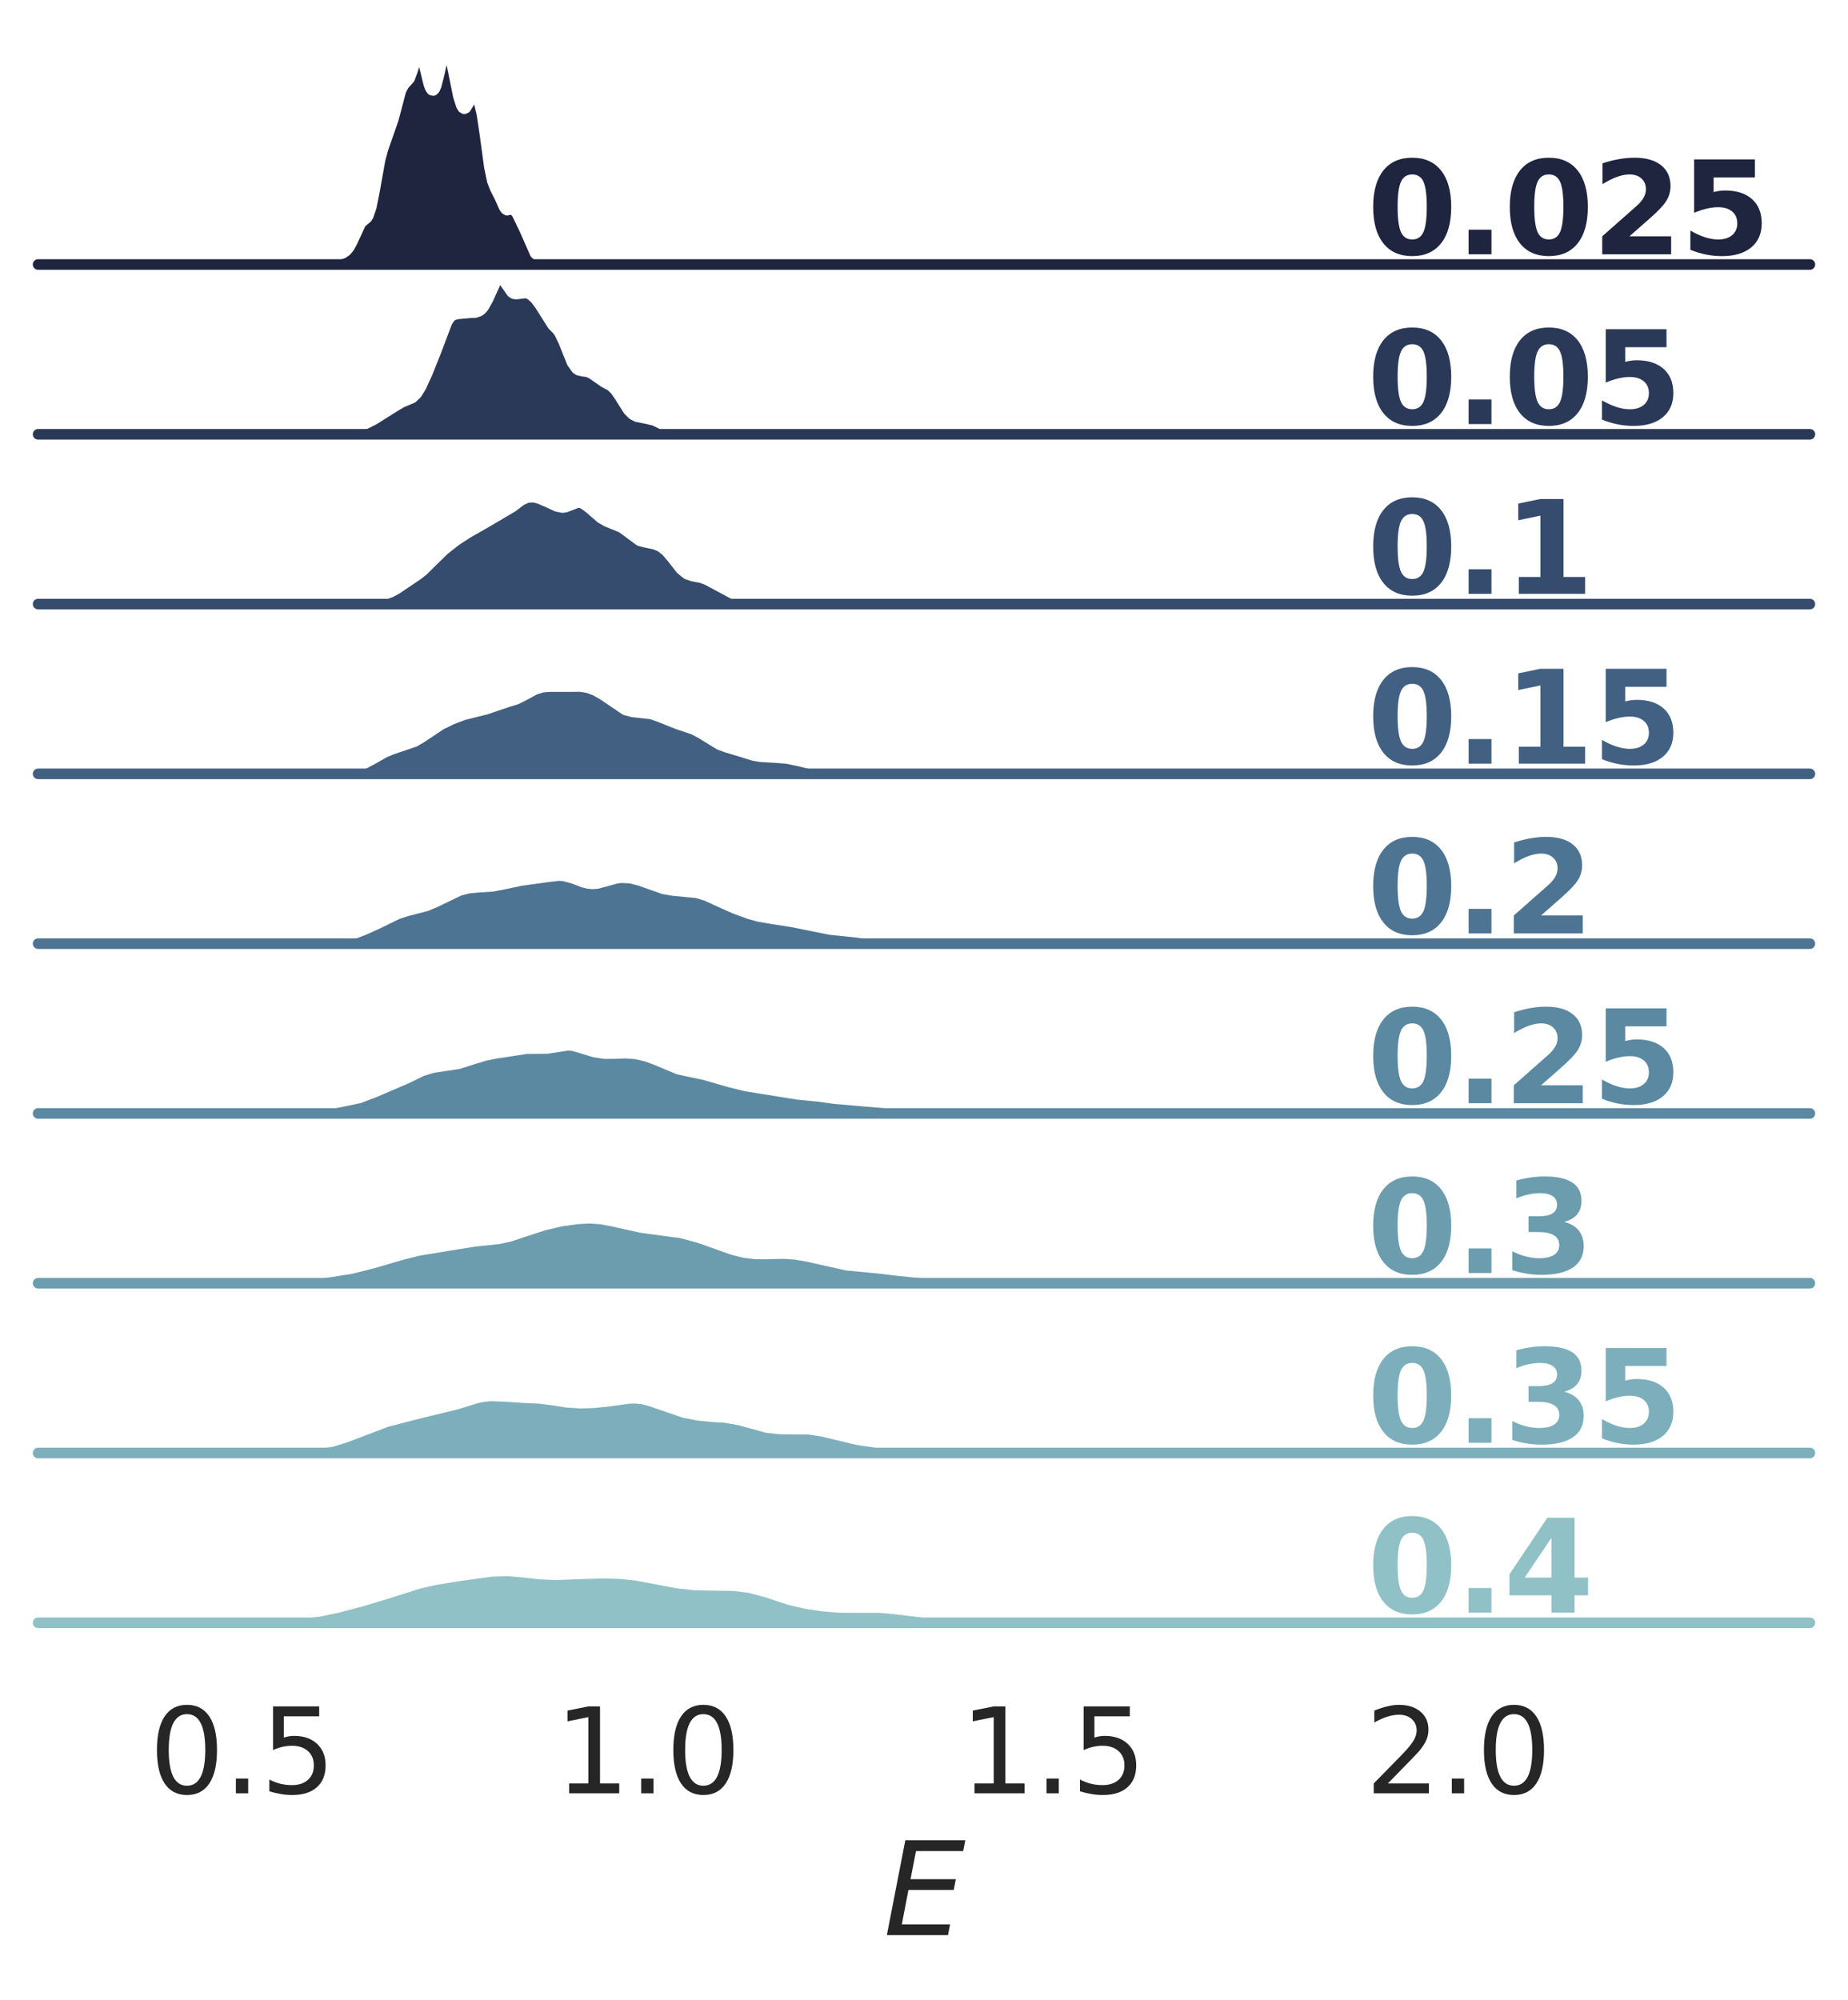 <?xml version="1.0" encoding="utf-8" standalone="no"?>
<!DOCTYPE svg PUBLIC "-//W3C//DTD SVG 1.1//EN"
  "http://www.w3.org/Graphics/SVG/1.1/DTD/svg11.dtd">
<svg height="377.795pt" version="1.1" viewBox="0 0 349.2 377.795" width="349.2pt" xmlns="http://www.w3.org/2000/svg" xmlns:xlink="http://www.w3.org/1999/xlink">
 <defs>
  <style type="text/css">*{stroke-linecap:butt;stroke-linejoin:round;}</style>
 </defs>
 <g id="figure_1">
  <g id="patch_1">
   <path d="M 0 377.795 
L 349.2 377.795 
L 349.2 0 
L 0 0 
z
" style="fill:#ffffff;"/>
  </g>
  <g id="axes_1">
   <g id="patch_2">
    <path d="M 7.2 49.968 
L 342 49.968 
L 342 7.2 
L 7.2 7.2 
z
" style="fill:none;"/>
   </g>
   <g id="matplotlib.axis_1">
    <g id="xtick_1"/>
    <g id="xtick_2"/>
    <g id="xtick_3"/>
    <g id="xtick_4"/>
   </g>
   <g id="matplotlib.axis_2"/>
   <g id="PolyCollection_1">
    <defs>
     <path d="M 55.652 -327.831 
L 55.652 -327.827 
L 55.931 -327.827 
L 56.209 -327.827 
L 56.488 -327.827 
L 56.767 -327.827 
L 57.046 -327.827 
L 57.325 -327.827 
L 57.604 -327.827 
L 57.883 -327.827 
L 58.162 -327.827 
L 58.441 -327.827 
L 58.72 -327.827 
L 58.999 -327.827 
L 59.278 -327.827 
L 59.557 -327.827 
L 59.836 -327.827 
L 60.115 -327.827 
L 60.394 -327.827 
L 60.673 -327.827 
L 60.952 -327.827 
L 61.23 -327.827 
L 61.509 -327.827 
L 61.788 -327.827 
L 62.067 -327.827 
L 62.346 -327.827 
L 62.625 -327.827 
L 62.904 -327.827 
L 63.183 -327.827 
L 63.462 -327.827 
L 63.741 -327.827 
L 64.02 -327.827 
L 64.299 -327.827 
L 64.578 -327.827 
L 64.857 -327.827 
L 65.136 -327.827 
L 65.415 -327.827 
L 65.694 -327.827 
L 65.973 -327.827 
L 66.251 -327.827 
L 66.53 -327.827 
L 66.809 -327.827 
L 67.088 -327.827 
L 67.367 -327.827 
L 67.646 -327.827 
L 67.925 -327.827 
L 68.204 -327.827 
L 68.483 -327.827 
L 68.762 -327.827 
L 69.041 -327.827 
L 69.32 -327.827 
L 69.599 -327.827 
L 69.878 -327.827 
L 70.157 -327.827 
L 70.436 -327.827 
L 70.715 -327.827 
L 70.994 -327.827 
L 71.272 -327.827 
L 71.551 -327.827 
L 71.83 -327.827 
L 72.109 -327.827 
L 72.388 -327.827 
L 72.667 -327.827 
L 72.946 -327.827 
L 73.225 -327.827 
L 73.504 -327.827 
L 73.783 -327.827 
L 74.062 -327.827 
L 74.341 -327.827 
L 74.62 -327.827 
L 74.899 -327.827 
L 75.178 -327.827 
L 75.457 -327.827 
L 75.736 -327.827 
L 76.015 -327.827 
L 76.293 -327.827 
L 76.572 -327.827 
L 76.851 -327.827 
L 77.13 -327.827 
L 77.409 -327.827 
L 77.688 -327.827 
L 77.967 -327.827 
L 78.246 -327.827 
L 78.525 -327.827 
L 78.804 -327.827 
L 79.083 -327.827 
L 79.362 -327.827 
L 79.641 -327.827 
L 79.92 -327.827 
L 80.199 -327.827 
L 80.478 -327.827 
L 80.757 -327.827 
L 81.035 -327.827 
L 81.314 -327.827 
L 81.593 -327.827 
L 81.872 -327.827 
L 82.151 -327.827 
L 82.43 -327.827 
L 82.709 -327.827 
L 82.988 -327.827 
L 83.267 -327.827 
L 83.546 -327.827 
L 83.825 -327.827 
L 84.104 -327.827 
L 84.383 -327.827 
L 84.662 -327.827 
L 84.941 -327.827 
L 85.22 -327.827 
L 85.499 -327.827 
L 85.778 -327.827 
L 86.056 -327.827 
L 86.335 -327.827 
L 86.614 -327.827 
L 86.893 -327.827 
L 87.172 -327.827 
L 87.451 -327.827 
L 87.73 -327.827 
L 88.009 -327.827 
L 88.288 -327.827 
L 88.567 -327.827 
L 88.846 -327.827 
L 89.125 -327.827 
L 89.404 -327.827 
L 89.683 -327.827 
L 89.962 -327.827 
L 90.241 -327.827 
L 90.52 -327.827 
L 90.799 -327.827 
L 91.077 -327.827 
L 91.356 -327.827 
L 91.635 -327.827 
L 91.914 -327.827 
L 92.193 -327.827 
L 92.472 -327.827 
L 92.751 -327.827 
L 93.03 -327.827 
L 93.309 -327.827 
L 93.588 -327.827 
L 93.867 -327.827 
L 94.146 -327.827 
L 94.425 -327.827 
L 94.704 -327.827 
L 94.983 -327.827 
L 95.262 -327.827 
L 95.541 -327.827 
L 95.82 -327.827 
L 96.098 -327.827 
L 96.377 -327.827 
L 96.656 -327.827 
L 96.935 -327.827 
L 97.214 -327.827 
L 97.493 -327.827 
L 97.772 -327.827 
L 98.051 -327.827 
L 98.33 -327.827 
L 98.609 -327.827 
L 98.888 -327.827 
L 99.167 -327.827 
L 99.446 -327.827 
L 99.725 -327.827 
L 100.004 -327.827 
L 100.283 -327.827 
L 100.562 -327.827 
L 100.841 -327.827 
L 101.119 -327.827 
L 101.398 -327.827 
L 101.677 -327.827 
L 101.956 -327.827 
L 102.235 -327.827 
L 102.514 -327.827 
L 102.793 -327.827 
L 103.072 -327.827 
L 103.351 -327.827 
L 103.63 -327.827 
L 103.909 -327.827 
L 104.188 -327.827 
L 104.467 -327.827 
L 104.746 -327.827 
L 105.025 -327.827 
L 105.304 -327.827 
L 105.583 -327.827 
L 105.862 -327.827 
L 106.14 -327.827 
L 106.419 -327.827 
L 106.698 -327.827 
L 106.977 -327.827 
L 107.256 -327.827 
L 107.535 -327.827 
L 107.814 -327.827 
L 108.093 -327.827 
L 108.372 -327.827 
L 108.651 -327.827 
L 108.93 -327.827 
L 109.209 -327.827 
L 109.488 -327.827 
L 109.767 -327.827 
L 110.046 -327.827 
L 110.325 -327.827 
L 110.604 -327.827 
L 110.883 -327.827 
L 111.161 -327.827 
L 111.161 -327.832 
L 111.161 -327.832 
L 110.883 -327.837 
L 110.604 -327.848 
L 110.325 -327.867 
L 110.046 -327.9 
L 109.767 -327.95 
L 109.488 -328.019 
L 109.209 -328.108 
L 108.93 -328.209 
L 108.651 -328.309 
L 108.372 -328.394 
L 108.093 -328.447 
L 107.814 -328.459 
L 107.535 -328.426 
L 107.256 -328.355 
L 106.977 -328.261 
L 106.698 -328.16 
L 106.419 -328.067 
L 106.14 -327.992 
L 105.862 -327.943 
L 105.583 -327.922 
L 105.304 -327.932 
L 105.025 -327.975 
L 104.746 -328.052 
L 104.467 -328.164 
L 104.188 -328.309 
L 103.909 -328.478 
L 103.63 -328.657 
L 103.351 -328.826 
L 103.072 -328.97 
L 102.793 -329.079 
L 102.514 -329.155 
L 102.235 -329.213 
L 101.956 -329.282 
L 101.677 -329.399 
L 101.398 -329.599 
L 101.119 -329.908 
L 100.841 -330.34 
L 100.562 -330.889 
L 100.283 -331.534 
L 100.004 -332.241 
L 99.725 -332.968 
L 99.446 -333.68 
L 99.167 -334.353 
L 98.888 -334.982 
L 98.609 -335.576 
L 98.33 -336.153 
L 98.051 -336.721 
L 97.772 -337.264 
L 97.493 -337.739 
L 97.214 -338.09 
L 96.935 -338.275 
L 96.656 -338.294 
L 96.377 -338.2 
L 96.098 -338.093 
L 95.82 -338.085 
L 95.541 -338.26 
L 95.262 -338.645 
L 94.983 -339.205 
L 94.704 -339.861 
L 94.425 -340.522 
L 94.146 -341.125 
L 93.867 -341.659 
L 93.588 -342.175 
L 93.309 -342.776 
L 93.03 -343.591 
L 92.751 -344.734 
L 92.472 -346.26 
L 92.193 -348.139 
L 91.914 -350.252 
L 91.635 -352.418 
L 91.356 -354.447 
L 91.077 -356.187 
L 90.799 -357.559 
L 90.52 -358.557 
L 90.241 -359.22 
L 89.962 -359.6 
L 89.683 -359.728 
L 89.404 -359.624 
L 89.125 -359.308 
L 88.846 -358.827 
L 88.567 -358.268 
L 88.288 -357.744 
L 88.009 -357.372 
L 87.73 -357.243 
L 87.451 -357.405 
L 87.172 -357.867 
L 86.893 -358.61 
L 86.614 -359.602 
L 86.335 -360.808 
L 86.056 -362.178 
L 85.778 -363.643 
L 85.499 -365.109 
L 85.22 -366.458 
L 84.941 -367.56 
L 84.662 -368.292 
L 84.383 -368.559 
L 84.104 -368.317 
L 83.825 -367.593 
L 83.546 -366.486 
L 83.267 -365.157 
L 82.988 -363.794 
L 82.709 -362.571 
L 82.43 -361.612 
L 82.151 -360.983 
L 81.872 -360.701 
L 81.593 -360.76 
L 81.314 -361.15 
L 81.035 -361.853 
L 80.757 -362.832 
L 80.478 -364.013 
L 80.199 -365.268 
L 79.92 -366.433 
L 79.641 -367.328 
L 79.362 -367.809 
L 79.083 -367.801 
L 78.804 -367.327 
L 78.525 -366.5 
L 78.246 -365.493 
L 77.967 -364.486 
L 77.688 -363.619 
L 77.409 -362.965 
L 77.13 -362.524 
L 76.851 -362.234 
L 76.572 -361.997 
L 76.293 -361.705 
L 76.015 -361.264 
L 75.736 -360.617 
L 75.457 -359.755 
L 75.178 -358.719 
L 74.899 -357.581 
L 74.62 -356.422 
L 74.341 -355.311 
L 74.062 -354.292 
L 73.783 -353.381 
L 73.504 -352.572 
L 73.225 -351.846 
L 72.946 -351.165 
L 72.667 -350.477 
L 72.388 -349.713 
L 72.109 -348.796 
L 71.83 -347.666 
L 71.551 -346.303 
L 71.272 -344.745 
L 70.994 -343.081 
L 70.715 -341.437 
L 70.436 -339.938 
L 70.157 -338.68 
L 69.878 -337.713 
L 69.599 -337.036 
L 69.32 -336.601 
L 69.041 -336.335 
L 68.762 -336.145 
L 68.483 -335.945 
L 68.204 -335.663 
L 67.925 -335.257 
L 67.646 -334.72 
L 67.367 -334.078 
L 67.088 -333.38 
L 66.809 -332.683 
L 66.53 -332.04 
L 66.251 -331.482 
L 65.973 -331.024 
L 65.694 -330.661 
L 65.415 -330.376 
L 65.136 -330.154 
L 64.857 -329.982 
L 64.578 -329.852 
L 64.299 -329.761 
L 64.02 -329.705 
L 63.741 -329.677 
L 63.462 -329.669 
L 63.183 -329.668 
L 62.904 -329.661 
L 62.625 -329.636 
L 62.346 -329.584 
L 62.067 -329.497 
L 61.788 -329.375 
L 61.509 -329.226 
L 61.23 -329.063 
L 60.952 -328.903 
L 60.673 -328.762 
L 60.394 -328.65 
L 60.115 -328.569 
L 59.836 -328.515 
L 59.557 -328.477 
L 59.278 -328.443 
L 58.999 -328.402 
L 58.72 -328.35 
L 58.441 -328.283 
L 58.162 -328.206 
L 57.883 -328.125 
L 57.604 -328.048 
L 57.325 -327.98 
L 57.046 -327.926 
L 56.767 -327.887 
L 56.488 -327.861 
L 56.209 -327.845 
L 55.931 -327.836 
L 55.652 -327.831 
z
" id="meaff68fa9d" style="stroke:#1f253f;stroke-width:1.5;"/>
    </defs>
    <g>
     <use style="fill:#1f253f;stroke:#1f253f;stroke-width:1.5;" x="0" xlink:href="#meaff68fa9d" y="377.795"/>
    </g>
   </g>
   <g id="line2d_1">
    <path d="M 55.652 49.964 
L 57.046 49.869 
L 60.394 49.146 
L 61.23 48.732 
L 62.067 48.299 
L 62.904 48.134 
L 64.299 48.035 
L 64.857 47.814 
L 65.415 47.419 
L 65.973 46.771 
L 66.53 45.756 
L 68.204 42.132 
L 68.762 41.65 
L 69.32 41.194 
L 69.599 40.76 
L 70.157 39.115 
L 70.715 36.358 
L 71.83 30.13 
L 72.388 28.083 
L 74.341 22.484 
L 75.736 17.178 
L 76.293 16.09 
L 77.409 14.83 
L 77.967 13.31 
L 78.804 10.469 
L 79.083 9.995 
L 79.362 9.987 
L 79.641 10.467 
L 80.199 12.527 
L 81.035 15.943 
L 81.314 16.646 
L 81.593 17.035 
L 81.872 17.095 
L 82.151 16.813 
L 82.43 16.184 
L 82.988 14.001 
L 83.825 10.202 
L 84.104 9.478 
L 84.383 9.237 
L 84.662 9.503 
L 84.941 10.235 
L 85.499 12.686 
L 86.614 18.193 
L 87.172 19.929 
L 87.451 20.39 
L 87.73 20.552 
L 88.009 20.423 
L 88.567 19.527 
L 89.125 18.488 
L 89.404 18.171 
L 89.683 18.067 
L 89.962 18.196 
L 90.241 18.575 
L 90.52 19.239 
L 91.077 21.609 
L 91.635 25.377 
L 92.472 31.535 
L 93.03 34.205 
L 93.588 35.621 
L 94.425 37.273 
L 95.262 39.15 
L 95.541 39.536 
L 95.82 39.71 
L 96.377 39.595 
L 96.935 39.52 
L 97.214 39.705 
L 97.772 40.532 
L 99.167 43.442 
L 101.119 47.887 
L 101.677 48.396 
L 102.514 48.641 
L 103.351 48.969 
L 104.746 49.743 
L 105.583 49.873 
L 106.419 49.729 
L 107.814 49.337 
L 108.372 49.402 
L 110.325 49.928 
L 111.161 49.964 
L 111.161 49.964 
" style="fill:none;stroke:#ffffff;stroke-linecap:round;stroke-width:2;"/>
   </g>
   <g id="line2d_2">
    <path d="M 7.2 49.968 
L 342 49.968 
" style="fill:none;stroke:#1f253f;stroke-linecap:round;stroke-width:2;"/>
   </g>
   <g id="text_1">
    <!-- 0.025 -->
    <g style="fill:#1f253f;" transform="translate(258.3 48.037)scale(0.24 -0.24)">
     <defs>
      <path d="M 2944 2338 
Q 2944 3213 2780 3570 
Q 2616 3928 2228 3928 
Q 1841 3928 1675 3570 
Q 1509 3213 1509 2338 
Q 1509 1453 1675 1090 
Q 1841 728 2228 728 
Q 2613 728 2778 1090 
Q 2944 1453 2944 2338 
z
M 4147 2328 
Q 4147 1169 3647 539 
Q 3147 -91 2228 -91 
Q 1306 -91 806 539 
Q 306 1169 306 2328 
Q 306 3491 806 4120 
Q 1306 4750 2228 4750 
Q 3147 4750 3647 4120 
Q 4147 3491 4147 2328 
z
" id="DejaVuSans-Bold-30" transform="scale(0.016)"/>
      <path d="M 653 1209 
L 1778 1209 
L 1778 0 
L 653 0 
L 653 1209 
z
" id="DejaVuSans-Bold-2e" transform="scale(0.016)"/>
      <path d="M 1844 884 
L 3897 884 
L 3897 0 
L 506 0 
L 506 884 
L 2209 2388 
Q 2438 2594 2547 2791 
Q 2656 2988 2656 3200 
Q 2656 3528 2436 3728 
Q 2216 3928 1850 3928 
Q 1569 3928 1234 3808 
Q 900 3688 519 3450 
L 519 4475 
Q 925 4609 1322 4679 
Q 1719 4750 2100 4750 
Q 2938 4750 3402 4381 
Q 3866 4013 3866 3353 
Q 3866 2972 3669 2642 
Q 3472 2313 2841 1759 
L 1844 884 
z
" id="DejaVuSans-Bold-32" transform="scale(0.016)"/>
      <path d="M 678 4666 
L 3669 4666 
L 3669 3781 
L 1638 3781 
L 1638 3059 
Q 1775 3097 1914 3117 
Q 2053 3138 2203 3138 
Q 3056 3138 3531 2711 
Q 4006 2284 4006 1522 
Q 4006 766 3489 337 
Q 2972 -91 2053 -91 
Q 1656 -91 1267 -14 
Q 878 63 494 219 
L 494 1166 
Q 875 947 1217 837 
Q 1559 728 1863 728 
Q 2300 728 2551 942 
Q 2803 1156 2803 1522 
Q 2803 1891 2551 2103 
Q 2300 2316 1863 2316 
Q 1603 2316 1309 2248 
Q 1016 2181 678 2041 
L 678 4666 
z
" id="DejaVuSans-Bold-35" transform="scale(0.016)"/>
     </defs>
     <use xlink:href="#DejaVuSans-Bold-30"/>
     <use x="69.58" xlink:href="#DejaVuSans-Bold-2e"/>
     <use x="107.568" xlink:href="#DejaVuSans-Bold-30"/>
     <use x="177.148" xlink:href="#DejaVuSans-Bold-32"/>
     <use x="246.729" xlink:href="#DejaVuSans-Bold-35"/>
    </g>
   </g>
  </g>
  <g id="axes_2">
   <g id="patch_3">
    <path d="M 7.2 82.044 
L 342 82.044 
L 342 39.276 
L 7.2 39.276 
z
" style="fill:none;"/>
   </g>
   <g id="matplotlib.axis_3">
    <g id="xtick_5"/>
    <g id="xtick_6"/>
    <g id="xtick_7"/>
    <g id="xtick_8"/>
   </g>
   <g id="matplotlib.axis_4"/>
   <g id="PolyCollection_2">
    <defs>
     <path d="M 63.638 -295.759 
L 63.638 -295.751 
L 64.046 -295.751 
L 64.454 -295.751 
L 64.862 -295.751 
L 65.27 -295.751 
L 65.678 -295.751 
L 66.086 -295.751 
L 66.494 -295.751 
L 66.902 -295.751 
L 67.31 -295.751 
L 67.718 -295.751 
L 68.126 -295.751 
L 68.534 -295.751 
L 68.942 -295.751 
L 69.35 -295.751 
L 69.758 -295.751 
L 70.166 -295.751 
L 70.574 -295.751 
L 70.982 -295.751 
L 71.39 -295.751 
L 71.798 -295.751 
L 72.206 -295.751 
L 72.614 -295.751 
L 73.022 -295.751 
L 73.43 -295.751 
L 73.838 -295.751 
L 74.246 -295.751 
L 74.654 -295.751 
L 75.062 -295.751 
L 75.47 -295.751 
L 75.878 -295.751 
L 76.286 -295.751 
L 76.694 -295.751 
L 77.102 -295.751 
L 77.51 -295.751 
L 77.918 -295.751 
L 78.326 -295.751 
L 78.734 -295.751 
L 79.142 -295.751 
L 79.55 -295.751 
L 79.958 -295.751 
L 80.366 -295.751 
L 80.774 -295.751 
L 81.182 -295.751 
L 81.59 -295.751 
L 81.998 -295.751 
L 82.406 -295.751 
L 82.814 -295.751 
L 83.222 -295.751 
L 83.63 -295.751 
L 84.038 -295.751 
L 84.446 -295.751 
L 84.854 -295.751 
L 85.262 -295.751 
L 85.67 -295.751 
L 86.078 -295.751 
L 86.486 -295.751 
L 86.894 -295.751 
L 87.302 -295.751 
L 87.71 -295.751 
L 88.118 -295.751 
L 88.526 -295.751 
L 88.934 -295.751 
L 89.342 -295.751 
L 89.75 -295.751 
L 90.158 -295.751 
L 90.566 -295.751 
L 90.974 -295.751 
L 91.382 -295.751 
L 91.79 -295.751 
L 92.198 -295.751 
L 92.606 -295.751 
L 93.014 -295.751 
L 93.422 -295.751 
L 93.83 -295.751 
L 94.238 -295.751 
L 94.646 -295.751 
L 95.054 -295.751 
L 95.462 -295.751 
L 95.87 -295.751 
L 96.278 -295.751 
L 96.686 -295.751 
L 97.094 -295.751 
L 97.502 -295.751 
L 97.91 -295.751 
L 98.318 -295.751 
L 98.726 -295.751 
L 99.134 -295.751 
L 99.542 -295.751 
L 99.95 -295.751 
L 100.358 -295.751 
L 100.766 -295.751 
L 101.174 -295.751 
L 101.582 -295.751 
L 101.99 -295.751 
L 102.398 -295.751 
L 102.806 -295.751 
L 103.214 -295.751 
L 103.622 -295.751 
L 104.03 -295.751 
L 104.437 -295.751 
L 104.845 -295.751 
L 105.253 -295.751 
L 105.661 -295.751 
L 106.069 -295.751 
L 106.477 -295.751 
L 106.885 -295.751 
L 107.293 -295.751 
L 107.701 -295.751 
L 108.109 -295.751 
L 108.517 -295.751 
L 108.925 -295.751 
L 109.333 -295.751 
L 109.741 -295.751 
L 110.149 -295.751 
L 110.557 -295.751 
L 110.965 -295.751 
L 111.373 -295.751 
L 111.781 -295.751 
L 112.189 -295.751 
L 112.597 -295.751 
L 113.005 -295.751 
L 113.413 -295.751 
L 113.821 -295.751 
L 114.229 -295.751 
L 114.637 -295.751 
L 115.045 -295.751 
L 115.453 -295.751 
L 115.861 -295.751 
L 116.269 -295.751 
L 116.677 -295.751 
L 117.085 -295.751 
L 117.493 -295.751 
L 117.901 -295.751 
L 118.309 -295.751 
L 118.717 -295.751 
L 119.125 -295.751 
L 119.533 -295.751 
L 119.941 -295.751 
L 120.349 -295.751 
L 120.757 -295.751 
L 121.165 -295.751 
L 121.573 -295.751 
L 121.981 -295.751 
L 122.389 -295.751 
L 122.797 -295.751 
L 123.205 -295.751 
L 123.613 -295.751 
L 124.021 -295.751 
L 124.429 -295.751 
L 124.837 -295.751 
L 125.245 -295.751 
L 125.653 -295.751 
L 126.061 -295.751 
L 126.469 -295.751 
L 126.877 -295.751 
L 127.285 -295.751 
L 127.693 -295.751 
L 128.101 -295.751 
L 128.509 -295.751 
L 128.917 -295.751 
L 129.325 -295.751 
L 129.733 -295.751 
L 130.141 -295.751 
L 130.549 -295.751 
L 130.957 -295.751 
L 131.365 -295.751 
L 131.773 -295.751 
L 132.181 -295.751 
L 132.589 -295.751 
L 132.997 -295.751 
L 133.405 -295.751 
L 133.813 -295.751 
L 134.221 -295.751 
L 134.629 -295.751 
L 135.037 -295.751 
L 135.445 -295.751 
L 135.853 -295.751 
L 136.261 -295.751 
L 136.669 -295.751 
L 137.077 -295.751 
L 137.485 -295.751 
L 137.893 -295.751 
L 138.301 -295.751 
L 138.709 -295.751 
L 139.117 -295.751 
L 139.525 -295.751 
L 139.933 -295.751 
L 140.341 -295.751 
L 140.749 -295.751 
L 141.157 -295.751 
L 141.565 -295.751 
L 141.973 -295.751 
L 142.381 -295.751 
L 142.789 -295.751 
L 143.197 -295.751 
L 143.605 -295.751 
L 144.013 -295.751 
L 144.421 -295.751 
L 144.829 -295.751 
L 144.829 -295.754 
L 144.829 -295.754 
L 144.421 -295.757 
L 144.013 -295.763 
L 143.605 -295.773 
L 143.197 -295.789 
L 142.789 -295.813 
L 142.381 -295.844 
L 141.973 -295.88 
L 141.565 -295.917 
L 141.157 -295.949 
L 140.749 -295.97 
L 140.341 -295.975 
L 139.933 -295.963 
L 139.525 -295.938 
L 139.117 -295.904 
L 138.709 -295.868 
L 138.301 -295.838 
L 137.893 -295.818 
L 137.485 -295.811 
L 137.077 -295.818 
L 136.669 -295.838 
L 136.261 -295.868 
L 135.853 -295.904 
L 135.445 -295.939 
L 135.037 -295.969 
L 134.629 -295.987 
L 134.221 -295.993 
L 133.813 -295.992 
L 133.405 -295.989 
L 132.997 -295.994 
L 132.589 -296.013 
L 132.181 -296.05 
L 131.773 -296.104 
L 131.365 -296.168 
L 130.957 -296.237 
L 130.549 -296.303 
L 130.141 -296.362 
L 129.733 -296.411 
L 129.325 -296.448 
L 128.917 -296.473 
L 128.509 -296.492 
L 128.101 -296.511 
L 127.693 -296.544 
L 127.285 -296.605 
L 126.877 -296.706 
L 126.469 -296.855 
L 126.061 -297.051 
L 125.653 -297.284 
L 125.245 -297.536 
L 124.837 -297.786 
L 124.429 -298.017 
L 124.021 -298.214 
L 123.613 -298.372 
L 123.205 -298.496 
L 122.797 -298.594 
L 122.389 -298.676 
L 121.981 -298.748 
L 121.573 -298.817 
L 121.165 -298.885 
L 120.757 -298.965 
L 120.349 -299.074 
L 119.941 -299.24 
L 119.533 -299.491 
L 119.125 -299.848 
L 118.717 -300.318 
L 118.309 -300.892 
L 117.901 -301.544 
L 117.493 -302.232 
L 117.085 -302.912 
L 116.677 -303.542 
L 116.269 -304.09 
L 115.861 -304.538 
L 115.453 -304.885 
L 115.045 -305.146 
L 114.637 -305.351 
L 114.229 -305.536 
L 113.821 -305.739 
L 113.413 -305.984 
L 113.005 -306.28 
L 112.597 -306.61 
L 112.189 -306.939 
L 111.781 -307.228 
L 111.373 -307.443 
L 110.965 -307.574 
L 110.557 -307.635 
L 110.149 -307.664 
L 109.741 -307.716 
L 109.333 -307.851 
L 108.925 -308.126 
L 108.517 -308.587 
L 108.109 -309.259 
L 107.701 -310.134 
L 107.293 -311.164 
L 106.885 -312.264 
L 106.477 -313.326 
L 106.069 -314.254 
L 105.661 -314.99 
L 105.253 -315.538 
L 104.845 -315.962 
L 104.437 -316.356 
L 104.03 -316.812 
L 103.622 -317.38 
L 103.214 -318.058 
L 102.806 -318.799 
L 102.398 -319.536 
L 101.99 -320.215 
L 101.582 -320.804 
L 101.174 -321.301 
L 100.766 -321.713 
L 100.358 -322.049 
L 99.95 -322.307 
L 99.542 -322.476 
L 99.134 -322.547 
L 98.726 -322.521 
L 98.318 -322.421 
L 97.91 -322.302 
L 97.502 -322.238 
L 97.094 -322.31 
L 96.686 -322.576 
L 96.278 -323.049 
L 95.87 -323.679 
L 95.462 -324.354 
L 95.054 -324.927 
L 94.646 -325.254 
L 94.238 -325.234 
L 93.83 -324.837 
L 93.422 -324.117 
L 93.014 -323.186 
L 92.606 -322.184 
L 92.198 -321.234 
L 91.79 -320.422 
L 91.382 -319.783 
L 90.974 -319.317 
L 90.566 -319.004 
L 90.158 -318.817 
L 89.75 -318.73 
L 89.342 -318.708 
L 88.934 -318.717 
L 88.526 -318.722 
L 88.118 -318.702 
L 87.71 -318.656 
L 87.302 -318.598 
L 86.894 -318.544 
L 86.486 -318.496 
L 86.078 -318.429 
L 85.67 -318.291 
L 85.262 -318.018 
L 84.854 -317.552 
L 84.446 -316.865 
L 84.038 -315.971 
L 83.63 -314.916 
L 83.222 -313.771 
L 82.814 -312.605 
L 82.406 -311.468 
L 81.998 -310.385 
L 81.59 -309.352 
L 81.182 -308.357 
L 80.774 -307.387 
L 80.366 -306.441 
L 79.958 -305.538 
L 79.55 -304.708 
L 79.142 -303.987 
L 78.734 -303.399 
L 78.326 -302.949 
L 77.918 -302.624 
L 77.51 -302.392 
L 77.102 -302.22 
L 76.694 -302.074 
L 76.286 -301.927 
L 75.878 -301.761 
L 75.47 -301.561 
L 75.062 -301.319 
L 74.654 -301.036 
L 74.246 -300.725 
L 73.838 -300.41 
L 73.43 -300.114 
L 73.022 -299.852 
L 72.614 -299.622 
L 72.206 -299.408 
L 71.798 -299.191 
L 71.39 -298.96 
L 70.982 -298.716 
L 70.574 -298.471 
L 70.166 -298.24 
L 69.758 -298.031 
L 69.35 -297.841 
L 68.942 -297.655 
L 68.534 -297.459 
L 68.126 -297.241 
L 67.718 -297.001 
L 67.31 -296.751 
L 66.902 -296.508 
L 66.494 -296.29 
L 66.086 -296.111 
L 65.678 -295.976 
L 65.27 -295.882 
L 64.862 -295.822 
L 64.454 -295.787 
L 64.046 -295.768 
L 63.638 -295.759 
z
" id="m58a2307b71" style="stroke:#2b3958;stroke-width:1.5;"/>
    </defs>
    <g>
     <use style="fill:#2b3958;stroke:#2b3958;stroke-width:1.5;" x="0" xlink:href="#m58a2307b71" y="377.795"/>
    </g>
   </g>
   <g id="line2d_3">
    <path d="M 63.638 82.037 
L 65.27 81.913 
L 66.086 81.684 
L 67.31 81.045 
L 68.942 80.14 
L 70.574 79.324 
L 74.654 76.76 
L 75.878 76.034 
L 77.918 75.172 
L 78.734 74.397 
L 79.55 73.087 
L 80.774 70.409 
L 82.406 66.327 
L 84.446 60.93 
L 84.854 60.244 
L 85.262 59.778 
L 85.67 59.504 
L 86.486 59.3 
L 88.934 59.078 
L 89.75 59.066 
L 90.566 58.791 
L 90.974 58.478 
L 91.382 58.012 
L 92.198 56.561 
L 93.83 52.958 
L 94.238 52.562 
L 94.646 52.541 
L 95.054 52.868 
L 96.686 55.219 
L 97.094 55.486 
L 97.502 55.557 
L 99.542 55.319 
L 100.358 55.747 
L 101.174 56.495 
L 101.99 57.581 
L 104.437 61.439 
L 105.253 62.257 
L 105.661 62.805 
L 106.477 64.469 
L 108.109 68.537 
L 108.925 69.67 
L 109.333 69.945 
L 110.149 70.132 
L 110.965 70.222 
L 111.781 70.567 
L 114.229 72.259 
L 115.453 72.911 
L 116.269 73.706 
L 117.085 74.884 
L 118.717 77.477 
L 119.533 78.304 
L 120.349 78.721 
L 121.981 79.047 
L 123.613 79.423 
L 124.837 80.009 
L 126.469 80.94 
L 127.285 81.191 
L 128.917 81.322 
L 130.957 81.559 
L 132.997 81.801 
L 136.261 81.927 
L 137.893 81.977 
L 141.565 81.878 
L 144.421 82.038 
L 144.829 82.042 
L 144.829 82.042 
" style="fill:none;stroke:#ffffff;stroke-linecap:round;stroke-width:2;"/>
   </g>
   <g id="line2d_4">
    <path d="M 7.2 82.044 
L 342 82.044 
" style="fill:none;stroke:#2b3958;stroke-linecap:round;stroke-width:2;"/>
   </g>
   <g id="text_2">
    <!-- 0.05 -->
    <g style="fill:#2b3958;" transform="translate(258.3 80.113)scale(0.24 -0.24)">
     <use xlink:href="#DejaVuSans-Bold-30"/>
     <use x="69.58" xlink:href="#DejaVuSans-Bold-2e"/>
     <use x="107.568" xlink:href="#DejaVuSans-Bold-30"/>
     <use x="177.148" xlink:href="#DejaVuSans-Bold-35"/>
    </g>
   </g>
  </g>
  <g id="axes_3">
   <g id="patch_4">
    <path d="M 7.2 114.12 
L 342 114.12 
L 342 71.352 
L 7.2 71.352 
z
" style="fill:none;"/>
   </g>
   <g id="matplotlib.axis_5">
    <g id="xtick_9"/>
    <g id="xtick_10"/>
    <g id="xtick_11"/>
    <g id="xtick_12"/>
   </g>
   <g id="matplotlib.axis_6"/>
   <g id="PolyCollection_3">
    <defs>
     <path d="M 56.508 -263.677 
L 56.508 -263.675 
L 57.067 -263.675 
L 57.627 -263.675 
L 58.186 -263.675 
L 58.746 -263.675 
L 59.305 -263.675 
L 59.865 -263.675 
L 60.424 -263.675 
L 60.984 -263.675 
L 61.543 -263.675 
L 62.102 -263.675 
L 62.662 -263.675 
L 63.221 -263.675 
L 63.781 -263.675 
L 64.34 -263.675 
L 64.9 -263.675 
L 65.459 -263.675 
L 66.019 -263.675 
L 66.578 -263.675 
L 67.138 -263.675 
L 67.697 -263.675 
L 68.256 -263.675 
L 68.816 -263.675 
L 69.375 -263.675 
L 69.935 -263.675 
L 70.494 -263.675 
L 71.054 -263.675 
L 71.613 -263.675 
L 72.173 -263.675 
L 72.732 -263.675 
L 73.292 -263.675 
L 73.851 -263.675 
L 74.41 -263.675 
L 74.97 -263.675 
L 75.529 -263.675 
L 76.089 -263.675 
L 76.648 -263.675 
L 77.208 -263.675 
L 77.767 -263.675 
L 78.327 -263.675 
L 78.886 -263.675 
L 79.446 -263.675 
L 80.005 -263.675 
L 80.564 -263.675 
L 81.124 -263.675 
L 81.683 -263.675 
L 82.243 -263.675 
L 82.802 -263.675 
L 83.362 -263.675 
L 83.921 -263.675 
L 84.481 -263.675 
L 85.04 -263.675 
L 85.599 -263.675 
L 86.159 -263.675 
L 86.718 -263.675 
L 87.278 -263.675 
L 87.837 -263.675 
L 88.397 -263.675 
L 88.956 -263.675 
L 89.516 -263.675 
L 90.075 -263.675 
L 90.635 -263.675 
L 91.194 -263.675 
L 91.753 -263.675 
L 92.313 -263.675 
L 92.872 -263.675 
L 93.432 -263.675 
L 93.991 -263.675 
L 94.551 -263.675 
L 95.11 -263.675 
L 95.67 -263.675 
L 96.229 -263.675 
L 96.789 -263.675 
L 97.348 -263.675 
L 97.907 -263.675 
L 98.467 -263.675 
L 99.026 -263.675 
L 99.586 -263.675 
L 100.145 -263.675 
L 100.705 -263.675 
L 101.264 -263.675 
L 101.824 -263.675 
L 102.383 -263.675 
L 102.943 -263.675 
L 103.502 -263.675 
L 104.061 -263.675 
L 104.621 -263.675 
L 105.18 -263.675 
L 105.74 -263.675 
L 106.299 -263.675 
L 106.859 -263.675 
L 107.418 -263.675 
L 107.978 -263.675 
L 108.537 -263.675 
L 109.097 -263.675 
L 109.656 -263.675 
L 110.215 -263.675 
L 110.775 -263.675 
L 111.334 -263.675 
L 111.894 -263.675 
L 112.453 -263.675 
L 113.013 -263.675 
L 113.572 -263.675 
L 114.132 -263.675 
L 114.691 -263.675 
L 115.25 -263.675 
L 115.81 -263.675 
L 116.369 -263.675 
L 116.929 -263.675 
L 117.488 -263.675 
L 118.048 -263.675 
L 118.607 -263.675 
L 119.167 -263.675 
L 119.726 -263.675 
L 120.286 -263.675 
L 120.845 -263.675 
L 121.404 -263.675 
L 121.964 -263.675 
L 122.523 -263.675 
L 123.083 -263.675 
L 123.642 -263.675 
L 124.202 -263.675 
L 124.761 -263.675 
L 125.321 -263.675 
L 125.88 -263.675 
L 126.44 -263.675 
L 126.999 -263.675 
L 127.558 -263.675 
L 128.118 -263.675 
L 128.677 -263.675 
L 129.237 -263.675 
L 129.796 -263.675 
L 130.356 -263.675 
L 130.915 -263.675 
L 131.475 -263.675 
L 132.034 -263.675 
L 132.594 -263.675 
L 133.153 -263.675 
L 133.712 -263.675 
L 134.272 -263.675 
L 134.831 -263.675 
L 135.391 -263.675 
L 135.95 -263.675 
L 136.51 -263.675 
L 137.069 -263.675 
L 137.629 -263.675 
L 138.188 -263.675 
L 138.748 -263.675 
L 139.307 -263.675 
L 139.866 -263.675 
L 140.426 -263.675 
L 140.985 -263.675 
L 141.545 -263.675 
L 142.104 -263.675 
L 142.664 -263.675 
L 143.223 -263.675 
L 143.783 -263.675 
L 144.342 -263.675 
L 144.901 -263.675 
L 145.461 -263.675 
L 146.02 -263.675 
L 146.58 -263.675 
L 147.139 -263.675 
L 147.699 -263.675 
L 148.258 -263.675 
L 148.818 -263.675 
L 149.377 -263.675 
L 149.937 -263.675 
L 150.496 -263.675 
L 151.055 -263.675 
L 151.615 -263.675 
L 152.174 -263.675 
L 152.734 -263.675 
L 153.293 -263.675 
L 153.853 -263.675 
L 154.412 -263.675 
L 154.972 -263.675 
L 155.531 -263.675 
L 156.091 -263.675 
L 156.65 -263.675 
L 157.209 -263.675 
L 157.769 -263.675 
L 158.328 -263.675 
L 158.888 -263.675 
L 159.447 -263.675 
L 160.007 -263.675 
L 160.566 -263.675 
L 161.126 -263.675 
L 161.685 -263.675 
L 162.245 -263.675 
L 162.804 -263.675 
L 163.363 -263.675 
L 163.923 -263.675 
L 164.482 -263.675 
L 165.042 -263.675 
L 165.601 -263.675 
L 166.161 -263.675 
L 166.72 -263.675 
L 167.28 -263.675 
L 167.839 -263.675 
L 167.839 -263.678 
L 167.839 -263.678 
L 167.28 -263.681 
L 166.72 -263.687 
L 166.161 -263.697 
L 165.601 -263.715 
L 165.042 -263.742 
L 164.482 -263.779 
L 163.923 -263.825 
L 163.363 -263.877 
L 162.804 -263.928 
L 162.245 -263.971 
L 161.685 -263.998 
L 161.126 -264.006 
L 160.566 -263.996 
L 160.007 -263.973 
L 159.447 -263.946 
L 158.888 -263.921 
L 158.328 -263.905 
L 157.769 -263.898 
L 157.209 -263.901 
L 156.65 -263.913 
L 156.091 -263.934 
L 155.531 -263.967 
L 154.972 -264.014 
L 154.412 -264.077 
L 153.853 -264.151 
L 153.293 -264.232 
L 152.734 -264.311 
L 152.174 -264.381 
L 151.615 -264.442 
L 151.055 -264.494 
L 150.496 -264.545 
L 149.937 -264.602 
L 149.377 -264.672 
L 148.818 -264.757 
L 148.258 -264.857 
L 147.699 -264.97 
L 147.139 -265.087 
L 146.58 -265.201 
L 146.02 -265.299 
L 145.461 -265.367 
L 144.901 -265.395 
L 144.342 -265.378 
L 143.783 -265.319 
L 143.223 -265.23 
L 142.664 -265.133 
L 142.104 -265.049 
L 141.545 -265.001 
L 140.985 -265 
L 140.426 -265.053 
L 139.866 -265.158 
L 139.307 -265.308 
L 138.748 -265.497 
L 138.188 -265.716 
L 137.629 -265.962 
L 137.069 -266.233 
L 136.51 -266.529 
L 135.95 -266.85 
L 135.391 -267.191 
L 134.831 -267.542 
L 134.272 -267.883 
L 133.712 -268.193 
L 133.153 -268.449 
L 132.594 -268.64 
L 132.034 -268.77 
L 131.475 -268.861 
L 130.915 -268.953 
L 130.356 -269.096 
L 129.796 -269.337 
L 129.237 -269.714 
L 128.677 -270.238 
L 128.118 -270.892 
L 127.558 -271.628 
L 126.999 -272.384 
L 126.44 -273.094 
L 125.88 -273.707 
L 125.321 -274.195 
L 124.761 -274.56 
L 124.202 -274.82 
L 123.642 -275.004 
L 123.083 -275.137 
L 122.523 -275.244 
L 121.964 -275.344 
L 121.404 -275.465 
L 120.845 -275.638 
L 120.286 -275.894 
L 119.726 -276.249 
L 119.167 -276.695 
L 118.607 -277.194 
L 118.048 -277.689 
L 117.488 -278.123 
L 116.929 -278.461 
L 116.369 -278.705 
L 115.81 -278.886 
L 115.25 -279.056 
L 114.691 -279.263 
L 114.132 -279.538 
L 113.572 -279.892 
L 113.013 -280.318 
L 112.453 -280.801 
L 111.894 -281.315 
L 111.334 -281.826 
L 110.775 -282.286 
L 110.215 -282.638 
L 109.656 -282.833 
L 109.097 -282.848 
L 108.537 -282.701 
L 107.978 -282.452 
L 107.418 -282.187 
L 106.859 -281.989 
L 106.299 -281.91 
L 105.74 -281.967 
L 105.18 -282.137 
L 104.621 -282.379 
L 104.061 -282.651 
L 103.502 -282.926 
L 102.943 -283.189 
L 102.383 -283.429 
L 101.824 -283.638 
L 101.264 -283.799 
L 100.705 -283.89 
L 100.145 -283.89 
L 99.586 -283.787 
L 99.026 -283.576 
L 98.467 -283.265 
L 97.907 -282.877 
L 97.348 -282.444 
L 96.789 -282.004 
L 96.229 -281.589 
L 95.67 -281.219 
L 95.11 -280.892 
L 94.551 -280.592 
L 93.991 -280.297 
L 93.432 -279.993 
L 92.872 -279.678 
L 92.313 -279.357 
L 91.753 -279.04 
L 91.194 -278.73 
L 90.635 -278.421 
L 90.075 -278.109 
L 89.516 -277.788 
L 88.956 -277.458 
L 88.397 -277.122 
L 87.837 -276.778 
L 87.278 -276.425 
L 86.718 -276.057 
L 86.159 -275.67 
L 85.599 -275.261 
L 85.04 -274.83 
L 84.481 -274.379 
L 83.921 -273.904 
L 83.362 -273.401 
L 82.802 -272.868 
L 82.243 -272.306 
L 81.683 -271.724 
L 81.124 -271.14 
L 80.564 -270.577 
L 80.005 -270.055 
L 79.446 -269.586 
L 78.886 -269.169 
L 78.327 -268.789 
L 77.767 -268.424 
L 77.208 -268.056 
L 76.648 -267.676 
L 76.089 -267.286 
L 75.529 -266.9 
L 74.97 -266.535 
L 74.41 -266.208 
L 73.851 -265.929 
L 73.292 -265.699 
L 72.732 -265.515 
L 72.173 -265.368 
L 71.613 -265.248 
L 71.054 -265.147 
L 70.494 -265.059 
L 69.935 -264.982 
L 69.375 -264.912 
L 68.816 -264.851 
L 68.256 -264.797 
L 67.697 -264.751 
L 67.138 -264.709 
L 66.578 -264.669 
L 66.019 -264.625 
L 65.459 -264.571 
L 64.9 -264.504 
L 64.34 -264.422 
L 63.781 -264.329 
L 63.221 -264.229 
L 62.662 -264.127 
L 62.102 -264.031 
L 61.543 -263.944 
L 60.984 -263.869 
L 60.424 -263.809 
L 59.865 -263.763 
L 59.305 -263.729 
L 58.746 -263.707 
L 58.186 -263.693 
L 57.627 -263.684 
L 57.067 -263.68 
L 56.508 -263.677 
z
" id="m9866dcabde" style="stroke:#364c6e;stroke-width:1.5;"/>
    </defs>
    <g>
     <use style="fill:#364c6e;stroke:#364c6e;stroke-width:1.5;" x="0" xlink:href="#m9866dcabde" y="377.795"/>
    </g>
   </g>
   <g id="line2d_5">
    <path d="M 56.508 114.118 
L 59.865 114.033 
L 62.102 113.765 
L 66.019 113.171 
L 70.494 112.736 
L 72.732 112.28 
L 73.851 111.866 
L 74.97 111.26 
L 78.886 108.626 
L 80.005 107.741 
L 81.683 106.071 
L 83.921 103.892 
L 86.159 102.126 
L 88.397 100.674 
L 92.313 98.438 
L 96.789 95.792 
L 98.467 94.53 
L 99.586 94.008 
L 100.705 93.906 
L 101.824 94.157 
L 103.502 94.869 
L 105.18 95.658 
L 106.299 95.885 
L 106.859 95.807 
L 109.097 94.947 
L 109.656 94.962 
L 110.215 95.157 
L 111.334 95.97 
L 113.572 97.903 
L 114.691 98.533 
L 117.488 99.672 
L 120.845 102.157 
L 121.964 102.451 
L 123.642 102.791 
L 124.761 103.235 
L 125.88 104.089 
L 126.999 105.411 
L 128.677 107.557 
L 129.796 108.458 
L 130.915 108.842 
L 132.594 109.155 
L 133.712 109.603 
L 138.748 112.299 
L 139.866 112.637 
L 140.985 112.795 
L 142.104 112.746 
L 144.901 112.4 
L 146.58 112.594 
L 149.937 113.193 
L 157.769 113.897 
L 163.363 113.918 
L 166.161 114.098 
L 167.839 114.118 
L 167.839 114.118 
" style="fill:none;stroke:#ffffff;stroke-linecap:round;stroke-width:2;"/>
   </g>
   <g id="line2d_6">
    <path d="M 7.2 114.12 
L 342 114.12 
" style="fill:none;stroke:#364c6e;stroke-linecap:round;stroke-width:2;"/>
   </g>
   <g id="text_3">
    <!-- 0.1 -->
    <g style="fill:#364c6e;" transform="translate(258.3 112.189)scale(0.24 -0.24)">
     <defs>
      <path d="M 750 831 
L 1813 831 
L 1813 3847 
L 722 3622 
L 722 4441 
L 1806 4666 
L 2950 4666 
L 2950 831 
L 4013 831 
L 4013 0 
L 750 0 
L 750 831 
z
" id="DejaVuSans-Bold-31" transform="scale(0.016)"/>
     </defs>
     <use xlink:href="#DejaVuSans-Bold-30"/>
     <use x="69.58" xlink:href="#DejaVuSans-Bold-2e"/>
     <use x="107.568" xlink:href="#DejaVuSans-Bold-31"/>
    </g>
   </g>
  </g>
  <g id="axes_4">
   <g id="patch_5">
    <path d="M 7.2 146.196 
L 342 146.196 
L 342 103.428 
L 7.2 103.428 
z
" style="fill:none;"/>
   </g>
   <g id="matplotlib.axis_7">
    <g id="xtick_13"/>
    <g id="xtick_14"/>
    <g id="xtick_15"/>
    <g id="xtick_16"/>
   </g>
   <g id="matplotlib.axis_8"/>
   <g id="PolyCollection_4">
    <defs>
     <path d="M 48.462 -231.601 
L 48.462 -231.599 
L 49.173 -231.599 
L 49.884 -231.599 
L 50.595 -231.599 
L 51.307 -231.599 
L 52.018 -231.599 
L 52.729 -231.599 
L 53.44 -231.599 
L 54.151 -231.599 
L 54.862 -231.599 
L 55.573 -231.599 
L 56.284 -231.599 
L 56.995 -231.599 
L 57.706 -231.599 
L 58.417 -231.599 
L 59.129 -231.599 
L 59.84 -231.599 
L 60.551 -231.599 
L 61.262 -231.599 
L 61.973 -231.599 
L 62.684 -231.599 
L 63.395 -231.599 
L 64.106 -231.599 
L 64.817 -231.599 
L 65.528 -231.599 
L 66.24 -231.599 
L 66.951 -231.599 
L 67.662 -231.599 
L 68.373 -231.599 
L 69.084 -231.599 
L 69.795 -231.599 
L 70.506 -231.599 
L 71.217 -231.599 
L 71.928 -231.599 
L 72.639 -231.599 
L 73.35 -231.599 
L 74.062 -231.599 
L 74.773 -231.599 
L 75.484 -231.599 
L 76.195 -231.599 
L 76.906 -231.599 
L 77.617 -231.599 
L 78.328 -231.599 
L 79.039 -231.599 
L 79.75 -231.599 
L 80.461 -231.599 
L 81.172 -231.599 
L 81.884 -231.599 
L 82.595 -231.599 
L 83.306 -231.599 
L 84.017 -231.599 
L 84.728 -231.599 
L 85.439 -231.599 
L 86.15 -231.599 
L 86.861 -231.599 
L 87.572 -231.599 
L 88.283 -231.599 
L 88.995 -231.599 
L 89.706 -231.599 
L 90.417 -231.599 
L 91.128 -231.599 
L 91.839 -231.599 
L 92.55 -231.599 
L 93.261 -231.599 
L 93.972 -231.599 
L 94.683 -231.599 
L 95.394 -231.599 
L 96.105 -231.599 
L 96.817 -231.599 
L 97.528 -231.599 
L 98.239 -231.599 
L 98.95 -231.599 
L 99.661 -231.599 
L 100.372 -231.599 
L 101.083 -231.599 
L 101.794 -231.599 
L 102.505 -231.599 
L 103.216 -231.599 
L 103.927 -231.599 
L 104.639 -231.599 
L 105.35 -231.599 
L 106.061 -231.599 
L 106.772 -231.599 
L 107.483 -231.599 
L 108.194 -231.599 
L 108.905 -231.599 
L 109.616 -231.599 
L 110.327 -231.599 
L 111.038 -231.599 
L 111.75 -231.599 
L 112.461 -231.599 
L 113.172 -231.599 
L 113.883 -231.599 
L 114.594 -231.599 
L 115.305 -231.599 
L 116.016 -231.599 
L 116.727 -231.599 
L 117.438 -231.599 
L 118.149 -231.599 
L 118.86 -231.599 
L 119.572 -231.599 
L 120.283 -231.599 
L 120.994 -231.599 
L 121.705 -231.599 
L 122.416 -231.599 
L 123.127 -231.599 
L 123.838 -231.599 
L 124.549 -231.599 
L 125.26 -231.599 
L 125.971 -231.599 
L 126.683 -231.599 
L 127.394 -231.599 
L 128.105 -231.599 
L 128.816 -231.599 
L 129.527 -231.599 
L 130.238 -231.599 
L 130.949 -231.599 
L 131.66 -231.599 
L 132.371 -231.599 
L 133.082 -231.599 
L 133.793 -231.599 
L 134.505 -231.599 
L 135.216 -231.599 
L 135.927 -231.599 
L 136.638 -231.599 
L 137.349 -231.599 
L 138.06 -231.599 
L 138.771 -231.599 
L 139.482 -231.599 
L 140.193 -231.599 
L 140.904 -231.599 
L 141.615 -231.599 
L 142.327 -231.599 
L 143.038 -231.599 
L 143.749 -231.599 
L 144.46 -231.599 
L 145.171 -231.599 
L 145.882 -231.599 
L 146.593 -231.599 
L 147.304 -231.599 
L 148.015 -231.599 
L 148.726 -231.599 
L 149.438 -231.599 
L 150.149 -231.599 
L 150.86 -231.599 
L 151.571 -231.599 
L 152.282 -231.599 
L 152.993 -231.599 
L 153.704 -231.599 
L 154.415 -231.599 
L 155.126 -231.599 
L 155.837 -231.599 
L 156.548 -231.599 
L 157.26 -231.599 
L 157.971 -231.599 
L 158.682 -231.599 
L 159.393 -231.599 
L 160.104 -231.599 
L 160.815 -231.599 
L 161.526 -231.599 
L 162.237 -231.599 
L 162.948 -231.599 
L 163.659 -231.599 
L 164.37 -231.599 
L 165.082 -231.599 
L 165.793 -231.599 
L 166.504 -231.599 
L 167.215 -231.599 
L 167.926 -231.599 
L 168.637 -231.599 
L 169.348 -231.599 
L 170.059 -231.599 
L 170.77 -231.599 
L 171.481 -231.599 
L 172.193 -231.599 
L 172.904 -231.599 
L 173.615 -231.599 
L 174.326 -231.599 
L 175.037 -231.599 
L 175.748 -231.599 
L 176.459 -231.599 
L 177.17 -231.599 
L 177.881 -231.599 
L 178.592 -231.599 
L 179.303 -231.599 
L 180.015 -231.599 
L 180.726 -231.599 
L 181.437 -231.599 
L 182.148 -231.599 
L 182.859 -231.599 
L 183.57 -231.599 
L 184.281 -231.599 
L 184.992 -231.599 
L 185.703 -231.599 
L 186.414 -231.599 
L 187.125 -231.599 
L 187.837 -231.599 
L 188.548 -231.599 
L 189.259 -231.599 
L 189.97 -231.599 
L 189.97 -231.601 
L 189.97 -231.601 
L 189.259 -231.603 
L 188.548 -231.606 
L 187.837 -231.612 
L 187.125 -231.621 
L 186.414 -231.635 
L 185.703 -231.655 
L 184.992 -231.68 
L 184.281 -231.711 
L 183.57 -231.747 
L 182.859 -231.787 
L 182.148 -231.832 
L 181.437 -231.881 
L 180.726 -231.937 
L 180.015 -231.997 
L 179.303 -232.06 
L 178.592 -232.118 
L 177.881 -232.164 
L 177.17 -232.191 
L 176.459 -232.195 
L 175.748 -232.176 
L 175.037 -232.142 
L 174.326 -232.103 
L 173.615 -232.072 
L 172.904 -232.059 
L 172.193 -232.068 
L 171.481 -232.1 
L 170.77 -232.147 
L 170.059 -232.202 
L 169.348 -232.254 
L 168.637 -232.297 
L 167.926 -232.325 
L 167.215 -232.336 
L 166.504 -232.33 
L 165.793 -232.31 
L 165.082 -232.279 
L 164.37 -232.241 
L 163.659 -232.204 
L 162.948 -232.175 
L 162.237 -232.161 
L 161.526 -232.167 
L 160.815 -232.197 
L 160.104 -232.249 
L 159.393 -232.322 
L 158.682 -232.412 
L 157.971 -232.515 
L 157.26 -232.628 
L 156.548 -232.749 
L 155.837 -232.877 
L 155.126 -233.011 
L 154.415 -233.156 
L 153.704 -233.313 
L 152.993 -233.486 
L 152.282 -233.672 
L 151.571 -233.867 
L 150.86 -234.058 
L 150.149 -234.235 
L 149.438 -234.385 
L 148.726 -234.502 
L 148.015 -234.584 
L 147.304 -234.638 
L 146.593 -234.672 
L 145.882 -234.697 
L 145.171 -234.725 
L 144.46 -234.767 
L 143.749 -234.833 
L 143.038 -234.936 
L 142.327 -235.083 
L 141.615 -235.275 
L 140.904 -235.503 
L 140.193 -235.748 
L 139.482 -235.99 
L 138.771 -236.212 
L 138.06 -236.413 
L 137.349 -236.612 
L 136.638 -236.837 
L 135.927 -237.119 
L 135.216 -237.474 
L 134.505 -237.9 
L 133.793 -238.372 
L 133.082 -238.853 
L 132.371 -239.306 
L 131.66 -239.704 
L 130.949 -240.038 
L 130.238 -240.314 
L 129.527 -240.548 
L 128.816 -240.764 
L 128.105 -240.983 
L 127.394 -241.222 
L 126.683 -241.489 
L 125.971 -241.783 
L 125.26 -242.093 
L 124.549 -242.399 
L 123.838 -242.678 
L 123.127 -242.905 
L 122.416 -243.067 
L 121.705 -243.163 
L 120.994 -243.208 
L 120.283 -243.239 
L 119.572 -243.3 
L 118.86 -243.435 
L 118.149 -243.677 
L 117.438 -244.034 
L 116.727 -244.49 
L 116.016 -245.009 
L 115.305 -245.551 
L 114.594 -246.079 
L 113.883 -246.567 
L 113.172 -247 
L 112.461 -247.368 
L 111.75 -247.666 
L 111.038 -247.888 
L 110.327 -248.031 
L 109.616 -248.1 
L 108.905 -248.112 
L 108.194 -248.088 
L 107.483 -248.054 
L 106.772 -248.03 
L 106.061 -248.028 
L 105.35 -248.046 
L 104.639 -248.072 
L 103.927 -248.086 
L 103.216 -248.063 
L 102.505 -247.977 
L 101.794 -247.808 
L 101.083 -247.545 
L 100.372 -247.197 
L 99.661 -246.791 
L 98.95 -246.374 
L 98.239 -245.992 
L 97.528 -245.679 
L 96.817 -245.44 
L 96.105 -245.252 
L 95.394 -245.073 
L 94.683 -244.869 
L 93.972 -244.621 
L 93.261 -244.341 
L 92.55 -244.058 
L 91.839 -243.803 
L 91.128 -243.592 
L 90.417 -243.424 
L 89.706 -243.278 
L 88.995 -243.127 
L 88.283 -242.95 
L 87.572 -242.738 
L 86.861 -242.492 
L 86.15 -242.22 
L 85.439 -241.928 
L 84.728 -241.615 
L 84.017 -241.273 
L 83.306 -240.892 
L 82.595 -240.466 
L 81.884 -239.998 
L 81.172 -239.503 
L 80.461 -239.002 
L 79.75 -238.517 
L 79.039 -238.071 
L 78.328 -237.676 
L 77.617 -237.342 
L 76.906 -237.068 
L 76.195 -236.844 
L 75.484 -236.65 
L 74.773 -236.456 
L 74.062 -236.235 
L 73.35 -235.964 
L 72.639 -235.635 
L 71.928 -235.256 
L 71.217 -234.845 
L 70.506 -234.424 
L 69.795 -234.015 
L 69.084 -233.631 
L 68.373 -233.282 
L 67.662 -232.972 
L 66.951 -232.702 
L 66.24 -232.474 
L 65.528 -232.288 
L 64.817 -232.144 
L 64.106 -232.04 
L 63.395 -231.969 
L 62.684 -231.928 
L 61.973 -231.909 
L 61.262 -231.905 
L 60.551 -231.912 
L 59.84 -231.922 
L 59.129 -231.932 
L 58.417 -231.936 
L 57.706 -231.93 
L 56.995 -231.912 
L 56.284 -231.881 
L 55.573 -231.841 
L 54.862 -231.795 
L 54.151 -231.749 
L 53.44 -231.707 
L 52.729 -231.672 
L 52.018 -231.645 
L 51.307 -231.626 
L 50.595 -231.614 
L 49.884 -231.607 
L 49.173 -231.603 
L 48.462 -231.601 
z
" id="m4ced6a7add" style="stroke:#426082;stroke-width:1.5;"/>
    </defs>
    <g>
     <use style="fill:#426082;stroke:#426082;stroke-width:1.5;" x="0" xlink:href="#m4ced6a7add" y="377.795"/>
    </g>
   </g>
   <g id="line2d_7">
    <path d="M 48.462 146.194 
L 53.44 146.088 
L 58.417 145.859 
L 63.395 145.826 
L 65.528 145.507 
L 66.951 145.093 
L 68.373 144.513 
L 70.506 143.371 
L 72.639 142.161 
L 74.062 141.561 
L 78.328 140.119 
L 79.75 139.278 
L 83.306 136.904 
L 85.439 135.867 
L 87.572 135.057 
L 89.706 134.518 
L 91.839 133.993 
L 96.105 132.544 
L 97.528 132.116 
L 98.95 131.421 
L 101.083 130.251 
L 102.505 129.819 
L 103.927 129.71 
L 108.194 129.708 
L 109.616 129.695 
L 111.038 129.908 
L 112.461 130.427 
L 113.883 131.228 
L 118.149 134.118 
L 119.572 134.496 
L 123.127 134.89 
L 124.549 135.396 
L 128.105 136.812 
L 130.949 137.757 
L 132.371 138.49 
L 135.927 140.677 
L 137.349 141.183 
L 140.193 142.047 
L 142.327 142.713 
L 143.749 142.962 
L 146.593 143.124 
L 148.726 143.293 
L 150.86 143.737 
L 155.126 144.784 
L 158.682 145.384 
L 160.815 145.598 
L 162.948 145.621 
L 168.637 145.499 
L 173.615 145.723 
L 177.881 145.631 
L 187.837 146.184 
L 189.97 146.195 
L 189.97 146.195 
" style="fill:none;stroke:#ffffff;stroke-linecap:round;stroke-width:2;"/>
   </g>
   <g id="line2d_8">
    <path d="M 7.2 146.196 
L 342 146.196 
" style="fill:none;stroke:#426082;stroke-linecap:round;stroke-width:2;"/>
   </g>
   <g id="text_4">
    <!-- 0.15 -->
    <g style="fill:#426082;" transform="translate(258.3 144.265)scale(0.24 -0.24)">
     <use xlink:href="#DejaVuSans-Bold-30"/>
     <use x="69.58" xlink:href="#DejaVuSans-Bold-2e"/>
     <use x="107.568" xlink:href="#DejaVuSans-Bold-31"/>
     <use x="177.148" xlink:href="#DejaVuSans-Bold-35"/>
    </g>
   </g>
  </g>
  <g id="axes_5">
   <g id="patch_6">
    <path d="M 7.2 178.272 
L 342 178.272 
L 342 135.504 
L 7.2 135.504 
z
" style="fill:none;"/>
   </g>
   <g id="matplotlib.axis_9">
    <g id="xtick_17"/>
    <g id="xtick_18"/>
    <g id="xtick_19"/>
    <g id="xtick_20"/>
   </g>
   <g id="matplotlib.axis_10"/>
   <g id="PolyCollection_5">
    <defs>
     <path d="M 48.166 -199.526 
L 48.166 -199.523 
L 49.065 -199.523 
L 49.963 -199.523 
L 50.861 -199.523 
L 51.76 -199.523 
L 52.658 -199.523 
L 53.557 -199.523 
L 54.455 -199.523 
L 55.354 -199.523 
L 56.252 -199.523 
L 57.151 -199.523 
L 58.049 -199.523 
L 58.948 -199.523 
L 59.846 -199.523 
L 60.744 -199.523 
L 61.643 -199.523 
L 62.541 -199.523 
L 63.44 -199.523 
L 64.338 -199.523 
L 65.237 -199.523 
L 66.135 -199.523 
L 67.034 -199.523 
L 67.932 -199.523 
L 68.831 -199.523 
L 69.729 -199.523 
L 70.628 -199.523 
L 71.526 -199.523 
L 72.424 -199.523 
L 73.323 -199.523 
L 74.221 -199.523 
L 75.12 -199.523 
L 76.018 -199.523 
L 76.917 -199.523 
L 77.815 -199.523 
L 78.714 -199.523 
L 79.612 -199.523 
L 80.511 -199.523 
L 81.409 -199.523 
L 82.307 -199.523 
L 83.206 -199.523 
L 84.104 -199.523 
L 85.003 -199.523 
L 85.901 -199.523 
L 86.8 -199.523 
L 87.698 -199.523 
L 88.597 -199.523 
L 89.495 -199.523 
L 90.394 -199.523 
L 91.292 -199.523 
L 92.19 -199.523 
L 93.089 -199.523 
L 93.987 -199.523 
L 94.886 -199.523 
L 95.784 -199.523 
L 96.683 -199.523 
L 97.581 -199.523 
L 98.48 -199.523 
L 99.378 -199.523 
L 100.277 -199.523 
L 101.175 -199.523 
L 102.074 -199.523 
L 102.972 -199.523 
L 103.87 -199.523 
L 104.769 -199.523 
L 105.667 -199.523 
L 106.566 -199.523 
L 107.464 -199.523 
L 108.363 -199.523 
L 109.261 -199.523 
L 110.16 -199.523 
L 111.058 -199.523 
L 111.957 -199.523 
L 112.855 -199.523 
L 113.753 -199.523 
L 114.652 -199.523 
L 115.55 -199.523 
L 116.449 -199.523 
L 117.347 -199.523 
L 118.246 -199.523 
L 119.144 -199.523 
L 120.043 -199.523 
L 120.941 -199.523 
L 121.84 -199.523 
L 122.738 -199.523 
L 123.636 -199.523 
L 124.535 -199.523 
L 125.433 -199.523 
L 126.332 -199.523 
L 127.23 -199.523 
L 128.129 -199.523 
L 129.027 -199.523 
L 129.926 -199.523 
L 130.824 -199.523 
L 131.723 -199.523 
L 132.621 -199.523 
L 133.52 -199.523 
L 134.418 -199.523 
L 135.316 -199.523 
L 136.215 -199.523 
L 137.113 -199.523 
L 138.012 -199.523 
L 138.91 -199.523 
L 139.809 -199.523 
L 140.707 -199.523 
L 141.606 -199.523 
L 142.504 -199.523 
L 143.403 -199.523 
L 144.301 -199.523 
L 145.199 -199.523 
L 146.098 -199.523 
L 146.996 -199.523 
L 147.895 -199.523 
L 148.793 -199.523 
L 149.692 -199.523 
L 150.59 -199.523 
L 151.489 -199.523 
L 152.387 -199.523 
L 153.286 -199.523 
L 154.184 -199.523 
L 155.083 -199.523 
L 155.981 -199.523 
L 156.879 -199.523 
L 157.778 -199.523 
L 158.676 -199.523 
L 159.575 -199.523 
L 160.473 -199.523 
L 161.372 -199.523 
L 162.27 -199.523 
L 163.169 -199.523 
L 164.067 -199.523 
L 164.966 -199.523 
L 165.864 -199.523 
L 166.762 -199.523 
L 167.661 -199.523 
L 168.559 -199.523 
L 169.458 -199.523 
L 170.356 -199.523 
L 171.255 -199.523 
L 172.153 -199.523 
L 173.052 -199.523 
L 173.95 -199.523 
L 174.849 -199.523 
L 175.747 -199.523 
L 176.645 -199.523 
L 177.544 -199.523 
L 178.442 -199.523 
L 179.341 -199.523 
L 180.239 -199.523 
L 181.138 -199.523 
L 182.036 -199.523 
L 182.935 -199.523 
L 183.833 -199.523 
L 184.732 -199.523 
L 185.63 -199.523 
L 186.529 -199.523 
L 187.427 -199.523 
L 188.325 -199.523 
L 189.224 -199.523 
L 190.122 -199.523 
L 191.021 -199.523 
L 191.919 -199.523 
L 192.818 -199.523 
L 193.716 -199.523 
L 194.615 -199.523 
L 195.513 -199.523 
L 196.412 -199.523 
L 197.31 -199.523 
L 198.208 -199.523 
L 199.107 -199.523 
L 200.005 -199.523 
L 200.904 -199.523 
L 201.802 -199.523 
L 202.701 -199.523 
L 203.599 -199.523 
L 204.498 -199.523 
L 205.396 -199.523 
L 206.295 -199.523 
L 207.193 -199.523 
L 208.091 -199.523 
L 208.99 -199.523 
L 209.888 -199.523 
L 210.787 -199.523 
L 211.685 -199.523 
L 212.584 -199.523 
L 213.482 -199.523 
L 214.381 -199.523 
L 215.279 -199.523 
L 216.178 -199.523 
L 217.076 -199.523 
L 217.975 -199.523 
L 218.873 -199.523 
L 219.771 -199.523 
L 220.67 -199.523 
L 221.568 -199.523 
L 222.467 -199.523 
L 223.365 -199.523 
L 224.264 -199.523 
L 225.162 -199.523 
L 226.061 -199.523 
L 226.959 -199.523 
L 226.959 -199.525 
L 226.959 -199.525 
L 226.061 -199.526 
L 225.162 -199.529 
L 224.264 -199.534 
L 223.365 -199.541 
L 222.467 -199.553 
L 221.568 -199.567 
L 220.67 -199.584 
L 219.771 -199.602 
L 218.873 -199.616 
L 217.975 -199.625 
L 217.076 -199.626 
L 216.178 -199.619 
L 215.279 -199.606 
L 214.381 -199.589 
L 213.482 -199.572 
L 212.584 -199.556 
L 211.685 -199.544 
L 210.787 -199.536 
L 209.888 -199.532 
L 208.99 -199.531 
L 208.091 -199.535 
L 207.193 -199.544 
L 206.295 -199.56 
L 205.396 -199.586 
L 204.498 -199.623 
L 203.599 -199.671 
L 202.701 -199.729 
L 201.802 -199.792 
L 200.904 -199.851 
L 200.005 -199.9 
L 199.107 -199.93 
L 198.208 -199.938 
L 197.31 -199.926 
L 196.412 -199.898 
L 195.513 -199.86 
L 194.615 -199.82 
L 193.716 -199.786 
L 192.818 -199.762 
L 191.919 -199.752 
L 191.021 -199.758 
L 190.122 -199.78 
L 189.224 -199.82 
L 188.325 -199.875 
L 187.427 -199.945 
L 186.529 -200.025 
L 185.63 -200.111 
L 184.732 -200.194 
L 183.833 -200.264 
L 182.935 -200.314 
L 182.036 -200.338 
L 181.138 -200.337 
L 180.239 -200.319 
L 179.341 -200.294 
L 178.442 -200.275 
L 177.544 -200.268 
L 176.645 -200.277 
L 175.747 -200.302 
L 174.849 -200.341 
L 173.95 -200.393 
L 173.052 -200.453 
L 172.153 -200.517 
L 171.255 -200.58 
L 170.356 -200.636 
L 169.458 -200.683 
L 168.559 -200.725 
L 167.661 -200.774 
L 166.762 -200.843 
L 165.864 -200.946 
L 164.966 -201.087 
L 164.067 -201.261 
L 163.169 -201.451 
L 162.27 -201.634 
L 161.372 -201.789 
L 160.473 -201.904 
L 159.575 -201.982 
L 158.676 -202.041 
L 157.778 -202.102 
L 156.879 -202.188 
L 155.981 -202.309 
L 155.083 -202.465 
L 154.184 -202.649 
L 153.286 -202.848 
L 152.387 -203.054 
L 151.489 -203.257 
L 150.59 -203.454 
L 149.692 -203.639 
L 148.793 -203.806 
L 147.895 -203.952 
L 146.996 -204.079 
L 146.098 -204.197 
L 145.199 -204.32 
L 144.301 -204.467 
L 143.403 -204.652 
L 142.504 -204.88 
L 141.606 -205.15 
L 140.707 -205.452 
L 139.809 -205.781 
L 138.91 -206.131 
L 138.012 -206.505 
L 137.113 -206.906 
L 136.215 -207.329 
L 135.316 -207.762 
L 134.418 -208.183 
L 133.52 -208.566 
L 132.621 -208.885 
L 131.723 -209.126 
L 130.824 -209.289 
L 129.926 -209.386 
L 129.027 -209.441 
L 128.129 -209.486 
L 127.23 -209.554 
L 126.332 -209.672 
L 125.433 -209.855 
L 124.535 -210.108 
L 123.636 -210.417 
L 122.738 -210.761 
L 121.84 -211.111 
L 120.941 -211.436 
L 120.043 -211.708 
L 119.144 -211.904 
L 118.246 -212.002 
L 117.347 -211.99 
L 116.449 -211.865 
L 115.55 -211.645 
L 114.652 -211.367 
L 113.753 -211.094 
L 112.855 -210.893 
L 111.957 -210.822 
L 111.058 -210.911 
L 110.16 -211.148 
L 109.261 -211.482 
L 108.363 -211.839 
L 107.464 -212.142 
L 106.566 -212.334 
L 105.667 -212.393 
L 104.769 -212.333 
L 103.87 -212.196 
L 102.972 -212.031 
L 102.074 -211.877 
L 101.175 -211.753 
L 100.277 -211.654 
L 99.378 -211.562 
L 98.48 -211.452 
L 97.581 -211.308 
L 96.683 -211.124 
L 95.784 -210.913 
L 94.886 -210.697 
L 93.987 -210.504 
L 93.089 -210.357 
L 92.19 -210.264 
L 91.292 -210.214 
L 90.394 -210.182 
L 89.495 -210.13 
L 88.597 -210.024 
L 87.698 -209.835 
L 86.8 -209.556 
L 85.901 -209.192 
L 85.003 -208.764 
L 84.104 -208.301 
L 83.206 -207.833 
L 82.307 -207.385 
L 81.409 -206.981 
L 80.511 -206.636 
L 79.612 -206.354 
L 78.714 -206.125 
L 77.815 -205.924 
L 76.917 -205.713 
L 76.018 -205.458 
L 75.12 -205.135 
L 74.221 -204.743 
L 73.323 -204.299 
L 72.424 -203.833 
L 71.526 -203.373 
L 70.628 -202.936 
L 69.729 -202.528 
L 68.831 -202.145 
L 67.932 -201.781 
L 67.034 -201.438 
L 66.135 -201.123 
L 65.237 -200.847 
L 64.338 -200.618 
L 63.44 -200.441 
L 62.541 -200.313 
L 61.643 -200.223 
L 60.744 -200.158 
L 59.846 -200.104 
L 58.948 -200.049 
L 58.049 -199.986 
L 57.151 -199.915 
L 56.252 -199.838 
L 55.354 -199.762 
L 54.455 -199.694 
L 53.557 -199.637 
L 52.658 -199.594 
L 51.76 -199.565 
L 50.861 -199.546 
L 49.963 -199.535 
L 49.065 -199.529 
L 48.166 -199.526 
z
" id="me7f30202e0" style="stroke:#4e7493;stroke-width:1.5;"/>
    </defs>
    <g>
     <use style="fill:#4e7493;stroke:#4e7493;stroke-width:1.5;" x="0" xlink:href="#me7f30202e0" y="377.795"/>
    </g>
   </g>
   <g id="line2d_9">
    <path d="M 48.166 178.27 
L 53.557 178.158 
L 62.541 177.482 
L 64.338 177.177 
L 66.135 176.672 
L 68.831 175.651 
L 71.526 174.422 
L 75.12 172.66 
L 76.917 172.083 
L 80.511 171.159 
L 82.307 170.41 
L 86.8 168.24 
L 88.597 167.772 
L 90.394 167.613 
L 93.089 167.438 
L 94.886 167.098 
L 98.48 166.343 
L 103.87 165.599 
L 105.667 165.403 
L 106.566 165.462 
L 108.363 165.956 
L 110.16 166.648 
L 111.058 166.885 
L 111.957 166.973 
L 112.855 166.903 
L 114.652 166.428 
L 116.449 165.93 
L 117.347 165.805 
L 119.144 165.892 
L 120.941 166.36 
L 125.433 167.94 
L 127.23 168.241 
L 131.723 168.669 
L 133.52 169.23 
L 136.215 170.467 
L 138.91 171.664 
L 141.606 172.646 
L 143.403 173.144 
L 146.098 173.598 
L 149.692 174.156 
L 156.879 175.608 
L 162.27 176.162 
L 165.864 176.85 
L 168.559 177.07 
L 179.341 177.501 
L 182.935 177.482 
L 186.529 177.77 
L 190.122 178.015 
L 193.716 178.009 
L 199.107 177.866 
L 203.599 178.124 
L 208.091 178.261 
L 215.279 178.189 
L 220.67 178.211 
L 226.959 178.271 
L 226.959 178.271 
" style="fill:none;stroke:#ffffff;stroke-linecap:round;stroke-width:2;"/>
   </g>
   <g id="line2d_10">
    <path d="M 7.2 178.272 
L 342 178.272 
" style="fill:none;stroke:#4e7493;stroke-linecap:round;stroke-width:2;"/>
   </g>
   <g id="text_5">
    <!-- 0.2 -->
    <g style="fill:#4e7493;" transform="translate(258.3 176.341)scale(0.24 -0.24)">
     <use xlink:href="#DejaVuSans-Bold-30"/>
     <use x="69.58" xlink:href="#DejaVuSans-Bold-2e"/>
     <use x="107.568" xlink:href="#DejaVuSans-Bold-32"/>
    </g>
   </g>
  </g>
  <g id="axes_6">
   <g id="patch_7">
    <path d="M 7.2 210.348 
L 342 210.348 
L 342 167.58 
L 7.2 167.58 
z
" style="fill:none;"/>
   </g>
   <g id="matplotlib.axis_11">
    <g id="xtick_21"/>
    <g id="xtick_22"/>
    <g id="xtick_23"/>
    <g id="xtick_24"/>
   </g>
   <g id="matplotlib.axis_12"/>
   <g id="PolyCollection_6">
    <defs>
     <path d="M 40.27 -167.448 
L 40.27 -167.447 
L 41.256 -167.447 
L 42.243 -167.447 
L 43.23 -167.447 
L 44.217 -167.447 
L 45.204 -167.447 
L 46.191 -167.447 
L 47.178 -167.447 
L 48.165 -167.447 
L 49.151 -167.447 
L 50.138 -167.447 
L 51.125 -167.447 
L 52.112 -167.447 
L 53.099 -167.447 
L 54.086 -167.447 
L 55.073 -167.447 
L 56.06 -167.447 
L 57.046 -167.447 
L 58.033 -167.447 
L 59.02 -167.447 
L 60.007 -167.447 
L 60.994 -167.447 
L 61.981 -167.447 
L 62.968 -167.447 
L 63.955 -167.447 
L 64.941 -167.447 
L 65.928 -167.447 
L 66.915 -167.447 
L 67.902 -167.447 
L 68.889 -167.447 
L 69.876 -167.447 
L 70.863 -167.447 
L 71.85 -167.447 
L 72.836 -167.447 
L 73.823 -167.447 
L 74.81 -167.447 
L 75.797 -167.447 
L 76.784 -167.447 
L 77.771 -167.447 
L 78.758 -167.447 
L 79.745 -167.447 
L 80.731 -167.447 
L 81.718 -167.447 
L 82.705 -167.447 
L 83.692 -167.447 
L 84.679 -167.447 
L 85.666 -167.447 
L 86.653 -167.447 
L 87.64 -167.447 
L 88.627 -167.447 
L 89.613 -167.447 
L 90.6 -167.447 
L 91.587 -167.447 
L 92.574 -167.447 
L 93.561 -167.447 
L 94.548 -167.447 
L 95.535 -167.447 
L 96.522 -167.447 
L 97.508 -167.447 
L 98.495 -167.447 
L 99.482 -167.447 
L 100.469 -167.447 
L 101.456 -167.447 
L 102.443 -167.447 
L 103.43 -167.447 
L 104.417 -167.447 
L 105.403 -167.447 
L 106.39 -167.447 
L 107.377 -167.447 
L 108.364 -167.447 
L 109.351 -167.447 
L 110.338 -167.447 
L 111.325 -167.447 
L 112.312 -167.447 
L 113.298 -167.447 
L 114.285 -167.447 
L 115.272 -167.447 
L 116.259 -167.447 
L 117.246 -167.447 
L 118.233 -167.447 
L 119.22 -167.447 
L 120.207 -167.447 
L 121.193 -167.447 
L 122.18 -167.447 
L 123.167 -167.447 
L 124.154 -167.447 
L 125.141 -167.447 
L 126.128 -167.447 
L 127.115 -167.447 
L 128.102 -167.447 
L 129.088 -167.447 
L 130.075 -167.447 
L 131.062 -167.447 
L 132.049 -167.447 
L 133.036 -167.447 
L 134.023 -167.447 
L 135.01 -167.447 
L 135.997 -167.447 
L 136.984 -167.447 
L 137.97 -167.447 
L 138.957 -167.447 
L 139.944 -167.447 
L 140.931 -167.447 
L 141.918 -167.447 
L 142.905 -167.447 
L 143.892 -167.447 
L 144.879 -167.447 
L 145.865 -167.447 
L 146.852 -167.447 
L 147.839 -167.447 
L 148.826 -167.447 
L 149.813 -167.447 
L 150.8 -167.447 
L 151.787 -167.447 
L 152.774 -167.447 
L 153.76 -167.447 
L 154.747 -167.447 
L 155.734 -167.447 
L 156.721 -167.447 
L 157.708 -167.447 
L 158.695 -167.447 
L 159.682 -167.447 
L 160.669 -167.447 
L 161.655 -167.447 
L 162.642 -167.447 
L 163.629 -167.447 
L 164.616 -167.447 
L 165.603 -167.447 
L 166.59 -167.447 
L 167.577 -167.447 
L 168.564 -167.447 
L 169.55 -167.447 
L 170.537 -167.447 
L 171.524 -167.447 
L 172.511 -167.447 
L 173.498 -167.447 
L 174.485 -167.447 
L 175.472 -167.447 
L 176.459 -167.447 
L 177.445 -167.447 
L 178.432 -167.447 
L 179.419 -167.447 
L 180.406 -167.447 
L 181.393 -167.447 
L 182.38 -167.447 
L 183.367 -167.447 
L 184.354 -167.447 
L 185.341 -167.447 
L 186.327 -167.447 
L 187.314 -167.447 
L 188.301 -167.447 
L 189.288 -167.447 
L 190.275 -167.447 
L 191.262 -167.447 
L 192.249 -167.447 
L 193.236 -167.447 
L 194.222 -167.447 
L 195.209 -167.447 
L 196.196 -167.447 
L 197.183 -167.447 
L 198.17 -167.447 
L 199.157 -167.447 
L 200.144 -167.447 
L 201.131 -167.447 
L 202.117 -167.447 
L 203.104 -167.447 
L 204.091 -167.447 
L 205.078 -167.447 
L 206.065 -167.447 
L 207.052 -167.447 
L 208.039 -167.447 
L 209.026 -167.447 
L 210.012 -167.447 
L 210.999 -167.447 
L 211.986 -167.447 
L 212.973 -167.447 
L 213.96 -167.447 
L 214.947 -167.447 
L 215.934 -167.447 
L 216.921 -167.447 
L 217.907 -167.447 
L 218.894 -167.447 
L 219.881 -167.447 
L 220.868 -167.447 
L 221.855 -167.447 
L 222.842 -167.447 
L 223.829 -167.447 
L 224.816 -167.447 
L 225.802 -167.447 
L 226.789 -167.447 
L 227.776 -167.447 
L 228.763 -167.447 
L 229.75 -167.447 
L 230.737 -167.447 
L 231.724 -167.447 
L 232.711 -167.447 
L 233.697 -167.447 
L 234.684 -167.447 
L 235.671 -167.447 
L 236.658 -167.447 
L 236.658 -167.448 
L 236.658 -167.448 
L 235.671 -167.449 
L 234.684 -167.45 
L 233.697 -167.454 
L 232.711 -167.46 
L 231.724 -167.467 
L 230.737 -167.477 
L 229.75 -167.485 
L 228.763 -167.491 
L 227.776 -167.493 
L 226.789 -167.493 
L 225.802 -167.493 
L 224.816 -167.494 
L 223.829 -167.499 
L 222.842 -167.507 
L 221.855 -167.513 
L 220.868 -167.518 
L 219.881 -167.517 
L 218.894 -167.512 
L 217.907 -167.503 
L 216.921 -167.491 
L 215.934 -167.48 
L 214.947 -167.472 
L 213.96 -167.47 
L 212.973 -167.476 
L 211.986 -167.491 
L 210.999 -167.513 
L 210.012 -167.538 
L 209.026 -167.56 
L 208.039 -167.573 
L 207.052 -167.576 
L 206.065 -167.571 
L 205.078 -167.566 
L 204.091 -167.568 
L 203.104 -167.578 
L 202.117 -167.597 
L 201.131 -167.62 
L 200.144 -167.645 
L 199.157 -167.674 
L 198.17 -167.712 
L 197.183 -167.76 
L 196.196 -167.815 
L 195.209 -167.871 
L 194.222 -167.92 
L 193.236 -167.958 
L 192.249 -167.987 
L 191.262 -168.011 
L 190.275 -168.034 
L 189.288 -168.056 
L 188.301 -168.079 
L 187.314 -168.104 
L 186.327 -168.13 
L 185.341 -168.156 
L 184.354 -168.182 
L 183.367 -168.204 
L 182.38 -168.222 
L 181.393 -168.238 
L 180.406 -168.252 
L 179.419 -168.272 
L 178.432 -168.304 
L 177.445 -168.361 
L 176.459 -168.451 
L 175.472 -168.575 
L 174.485 -168.719 
L 173.498 -168.863 
L 172.511 -168.989 
L 171.524 -169.088 
L 170.537 -169.163 
L 169.55 -169.226 
L 168.564 -169.289 
L 167.577 -169.362 
L 166.59 -169.455 
L 165.603 -169.57 
L 164.616 -169.704 
L 163.629 -169.844 
L 162.642 -169.966 
L 161.655 -170.054 
L 160.669 -170.104 
L 159.682 -170.133 
L 158.695 -170.171 
L 157.708 -170.244 
L 156.721 -170.361 
L 155.734 -170.51 
L 154.747 -170.662 
L 153.76 -170.792 
L 152.774 -170.889 
L 151.787 -170.964 
L 150.8 -171.043 
L 149.813 -171.15 
L 148.826 -171.297 
L 147.839 -171.479 
L 146.852 -171.675 
L 145.865 -171.865 
L 144.879 -172.036 
L 143.892 -172.186 
L 142.905 -172.324 
L 141.918 -172.465 
L 140.931 -172.629 
L 139.944 -172.83 
L 138.957 -173.074 
L 137.97 -173.355 
L 136.984 -173.652 
L 135.997 -173.95 
L 135.01 -174.239 
L 134.023 -174.517 
L 133.036 -174.781 
L 132.049 -175.016 
L 131.062 -175.216 
L 130.075 -175.39 
L 129.088 -175.579 
L 128.102 -175.833 
L 127.115 -176.177 
L 126.128 -176.6 
L 125.141 -177.057 
L 124.154 -177.497 
L 123.167 -177.89 
L 122.18 -178.225 
L 121.193 -178.496 
L 120.207 -178.694 
L 119.22 -178.81 
L 118.233 -178.844 
L 117.246 -178.815 
L 116.259 -178.762 
L 115.272 -178.726 
L 114.285 -178.746 
L 113.298 -178.849 
L 112.312 -179.045 
L 111.325 -179.324 
L 110.338 -179.655 
L 109.351 -179.98 
L 108.364 -180.229 
L 107.377 -180.338 
L 106.39 -180.284 
L 105.403 -180.106 
L 104.417 -179.891 
L 103.43 -179.727 
L 102.443 -179.658 
L 101.456 -179.668 
L 100.469 -179.699 
L 99.482 -179.689 
L 98.495 -179.606 
L 97.508 -179.458 
L 96.522 -179.277 
L 95.535 -179.098 
L 94.548 -178.936 
L 93.561 -178.782 
L 92.574 -178.606 
L 91.587 -178.381 
L 90.6 -178.098 
L 89.613 -177.773 
L 88.627 -177.435 
L 87.64 -177.116 
L 86.653 -176.839 
L 85.666 -176.618 
L 84.679 -176.457 
L 83.692 -176.343 
L 82.705 -176.238 
L 81.718 -176.087 
L 80.731 -175.841 
L 79.745 -175.481 
L 78.758 -175.029 
L 77.771 -174.533 
L 76.784 -174.042 
L 75.797 -173.58 
L 74.81 -173.149 
L 73.823 -172.737 
L 72.836 -172.328 
L 71.85 -171.915 
L 70.863 -171.501 
L 69.876 -171.095 
L 68.889 -170.713 
L 67.902 -170.372 
L 66.915 -170.083 
L 65.928 -169.848 
L 64.941 -169.655 
L 63.955 -169.483 
L 62.968 -169.31 
L 61.981 -169.122 
L 60.994 -168.92 
L 60.007 -168.715 
L 59.02 -168.525 
L 58.033 -168.36 
L 57.046 -168.22 
L 56.06 -168.101 
L 55.073 -167.996 
L 54.086 -167.901 
L 53.099 -167.815 
L 52.112 -167.742 
L 51.125 -167.682 
L 50.138 -167.633 
L 49.151 -167.592 
L 48.165 -167.557 
L 47.178 -167.526 
L 46.191 -167.5 
L 45.204 -167.48 
L 44.217 -167.465 
L 43.23 -167.456 
L 42.243 -167.451 
L 41.256 -167.449 
L 40.27 -167.448 
z
" id="me4ef82073e" style="stroke:#5b89a2;stroke-width:1.5;"/>
    </defs>
    <g>
     <use style="fill:#5b89a2;stroke:#5b89a2;stroke-width:1.5;" x="0" xlink:href="#me4ef82073e" y="377.795"/>
    </g>
   </g>
   <g id="line2d_11">
    <path d="M 40.27 210.347 
L 48.165 210.238 
L 53.099 209.98 
L 57.046 209.575 
L 60.007 209.08 
L 67.902 207.424 
L 70.863 206.294 
L 76.784 203.754 
L 79.745 202.315 
L 81.718 201.708 
L 86.653 200.957 
L 89.613 200.023 
L 91.587 199.414 
L 93.561 199.013 
L 99.482 198.106 
L 103.43 198.069 
L 107.377 197.457 
L 108.364 197.566 
L 110.338 198.141 
L 112.312 198.75 
L 114.285 199.049 
L 116.259 199.034 
L 118.233 198.951 
L 120.207 199.101 
L 122.18 199.571 
L 124.154 200.298 
L 128.102 201.963 
L 130.075 202.405 
L 133.036 203.015 
L 137.97 204.441 
L 140.931 205.167 
L 150.8 206.753 
L 154.747 207.133 
L 157.708 207.551 
L 165.603 208.226 
L 168.564 208.507 
L 173.498 208.932 
L 177.445 209.434 
L 181.393 209.558 
L 193.236 209.837 
L 206.065 210.224 
L 211.986 210.304 
L 217.907 210.293 
L 227.776 210.302 
L 236.658 210.348 
L 236.658 210.348 
" style="fill:none;stroke:#ffffff;stroke-linecap:round;stroke-width:2;"/>
   </g>
   <g id="line2d_12">
    <path d="M 7.2 210.348 
L 342 210.348 
" style="fill:none;stroke:#5b89a2;stroke-linecap:round;stroke-width:2;"/>
   </g>
   <g id="text_6">
    <!-- 0.25 -->
    <g style="fill:#5b89a2;" transform="translate(258.3 208.417)scale(0.24 -0.24)">
     <use xlink:href="#DejaVuSans-Bold-30"/>
     <use x="69.58" xlink:href="#DejaVuSans-Bold-2e"/>
     <use x="107.568" xlink:href="#DejaVuSans-Bold-32"/>
     <use x="177.148" xlink:href="#DejaVuSans-Bold-35"/>
    </g>
   </g>
  </g>
  <g id="axes_7">
   <g id="patch_8">
    <path d="M 7.2 242.424 
L 342 242.424 
L 342 199.656 
L 7.2 199.656 
z
" style="fill:none;"/>
   </g>
   <g id="matplotlib.axis_13">
    <g id="xtick_25"/>
    <g id="xtick_26"/>
    <g id="xtick_27"/>
    <g id="xtick_28"/>
   </g>
   <g id="matplotlib.axis_14"/>
   <g id="PolyCollection_7">
    <defs>
     <path d="M 32.676 -135.373 
L 32.676 -135.371 
L 33.755 -135.371 
L 34.834 -135.371 
L 35.913 -135.371 
L 36.992 -135.371 
L 38.071 -135.371 
L 39.15 -135.371 
L 40.23 -135.371 
L 41.309 -135.371 
L 42.388 -135.371 
L 43.467 -135.371 
L 44.546 -135.371 
L 45.625 -135.371 
L 46.704 -135.371 
L 47.784 -135.371 
L 48.863 -135.371 
L 49.942 -135.371 
L 51.021 -135.371 
L 52.1 -135.371 
L 53.179 -135.371 
L 54.258 -135.371 
L 55.337 -135.371 
L 56.417 -135.371 
L 57.496 -135.371 
L 58.575 -135.371 
L 59.654 -135.371 
L 60.733 -135.371 
L 61.812 -135.371 
L 62.891 -135.371 
L 63.971 -135.371 
L 65.05 -135.371 
L 66.129 -135.371 
L 67.208 -135.371 
L 68.287 -135.371 
L 69.366 -135.371 
L 70.445 -135.371 
L 71.525 -135.371 
L 72.604 -135.371 
L 73.683 -135.371 
L 74.762 -135.371 
L 75.841 -135.371 
L 76.92 -135.371 
L 77.999 -135.371 
L 79.078 -135.371 
L 80.158 -135.371 
L 81.237 -135.371 
L 82.316 -135.371 
L 83.395 -135.371 
L 84.474 -135.371 
L 85.553 -135.371 
L 86.632 -135.371 
L 87.712 -135.371 
L 88.791 -135.371 
L 89.87 -135.371 
L 90.949 -135.371 
L 92.028 -135.371 
L 93.107 -135.371 
L 94.186 -135.371 
L 95.265 -135.371 
L 96.345 -135.371 
L 97.424 -135.371 
L 98.503 -135.371 
L 99.582 -135.371 
L 100.661 -135.371 
L 101.74 -135.371 
L 102.819 -135.371 
L 103.899 -135.371 
L 104.978 -135.371 
L 106.057 -135.371 
L 107.136 -135.371 
L 108.215 -135.371 
L 109.294 -135.371 
L 110.373 -135.371 
L 111.453 -135.371 
L 112.532 -135.371 
L 113.611 -135.371 
L 114.69 -135.371 
L 115.769 -135.371 
L 116.848 -135.371 
L 117.927 -135.371 
L 119.006 -135.371 
L 120.086 -135.371 
L 121.165 -135.371 
L 122.244 -135.371 
L 123.323 -135.371 
L 124.402 -135.371 
L 125.481 -135.371 
L 126.56 -135.371 
L 127.64 -135.371 
L 128.719 -135.371 
L 129.798 -135.371 
L 130.877 -135.371 
L 131.956 -135.371 
L 133.035 -135.371 
L 134.114 -135.371 
L 135.194 -135.371 
L 136.273 -135.371 
L 137.352 -135.371 
L 138.431 -135.371 
L 139.51 -135.371 
L 140.589 -135.371 
L 141.668 -135.371 
L 142.747 -135.371 
L 143.827 -135.371 
L 144.906 -135.371 
L 145.985 -135.371 
L 147.064 -135.371 
L 148.143 -135.371 
L 149.222 -135.371 
L 150.301 -135.371 
L 151.381 -135.371 
L 152.46 -135.371 
L 153.539 -135.371 
L 154.618 -135.371 
L 155.697 -135.371 
L 156.776 -135.371 
L 157.855 -135.371 
L 158.935 -135.371 
L 160.014 -135.371 
L 161.093 -135.371 
L 162.172 -135.371 
L 163.251 -135.371 
L 164.33 -135.371 
L 165.409 -135.371 
L 166.488 -135.371 
L 167.568 -135.371 
L 168.647 -135.371 
L 169.726 -135.371 
L 170.805 -135.371 
L 171.884 -135.371 
L 172.963 -135.371 
L 174.042 -135.371 
L 175.122 -135.371 
L 176.201 -135.371 
L 177.28 -135.371 
L 178.359 -135.371 
L 179.438 -135.371 
L 180.517 -135.371 
L 181.596 -135.371 
L 182.676 -135.371 
L 183.755 -135.371 
L 184.834 -135.371 
L 185.913 -135.371 
L 186.992 -135.371 
L 188.071 -135.371 
L 189.15 -135.371 
L 190.229 -135.371 
L 191.309 -135.371 
L 192.388 -135.371 
L 193.467 -135.371 
L 194.546 -135.371 
L 195.625 -135.371 
L 196.704 -135.371 
L 197.783 -135.371 
L 198.863 -135.371 
L 199.942 -135.371 
L 201.021 -135.371 
L 202.1 -135.371 
L 203.179 -135.371 
L 204.258 -135.371 
L 205.337 -135.371 
L 206.417 -135.371 
L 207.496 -135.371 
L 208.575 -135.371 
L 209.654 -135.371 
L 210.733 -135.371 
L 211.812 -135.371 
L 212.891 -135.371 
L 213.97 -135.371 
L 215.05 -135.371 
L 216.129 -135.371 
L 217.208 -135.371 
L 218.287 -135.371 
L 219.366 -135.371 
L 220.445 -135.371 
L 221.524 -135.371 
L 222.604 -135.371 
L 223.683 -135.371 
L 224.762 -135.371 
L 225.841 -135.371 
L 226.92 -135.371 
L 227.999 -135.371 
L 229.078 -135.371 
L 230.158 -135.371 
L 231.237 -135.371 
L 232.316 -135.371 
L 233.395 -135.371 
L 234.474 -135.371 
L 235.553 -135.371 
L 236.632 -135.371 
L 237.711 -135.371 
L 238.791 -135.371 
L 239.87 -135.371 
L 240.949 -135.371 
L 242.028 -135.371 
L 243.107 -135.371 
L 244.186 -135.371 
L 245.265 -135.371 
L 246.345 -135.371 
L 247.424 -135.371 
L 247.424 -135.372 
L 247.424 -135.372 
L 246.345 -135.374 
L 245.265 -135.376 
L 244.186 -135.381 
L 243.107 -135.388 
L 242.028 -135.398 
L 240.949 -135.412 
L 239.87 -135.427 
L 238.791 -135.442 
L 237.711 -135.454 
L 236.632 -135.46 
L 235.553 -135.459 
L 234.474 -135.451 
L 233.395 -135.44 
L 232.316 -135.427 
L 231.237 -135.418 
L 230.158 -135.414 
L 229.078 -135.416 
L 227.999 -135.424 
L 226.92 -135.437 
L 225.841 -135.45 
L 224.762 -135.46 
L 223.683 -135.467 
L 222.604 -135.469 
L 221.524 -135.47 
L 220.445 -135.473 
L 219.366 -135.481 
L 218.287 -135.495 
L 217.208 -135.515 
L 216.129 -135.534 
L 215.05 -135.548 
L 213.97 -135.553 
L 212.891 -135.546 
L 211.812 -135.53 
L 210.733 -135.511 
L 209.654 -135.493 
L 208.575 -135.481 
L 207.496 -135.477 
L 206.417 -135.48 
L 205.337 -135.488 
L 204.258 -135.498 
L 203.179 -135.51 
L 202.1 -135.524 
L 201.021 -135.543 
L 199.942 -135.567 
L 198.863 -135.595 
L 197.783 -135.626 
L 196.704 -135.658 
L 195.625 -135.692 
L 194.546 -135.73 
L 193.467 -135.775 
L 192.388 -135.835 
L 191.309 -135.912 
L 190.229 -136.008 
L 189.15 -136.117 
L 188.071 -136.231 
L 186.992 -136.34 
L 185.913 -136.433 
L 184.834 -136.506 
L 183.755 -136.562 
L 182.676 -136.606 
L 181.596 -136.648 
L 180.517 -136.699 
L 179.438 -136.768 
L 178.359 -136.86 
L 177.28 -136.975 
L 176.201 -137.107 
L 175.122 -137.243 
L 174.042 -137.372 
L 172.963 -137.484 
L 171.884 -137.579 
L 170.805 -137.665 
L 169.726 -137.756 
L 168.647 -137.866 
L 167.568 -138 
L 166.488 -138.153 
L 165.409 -138.305 
L 164.33 -138.439 
L 163.251 -138.543 
L 162.172 -138.62 
L 161.093 -138.689 
L 160.014 -138.776 
L 158.935 -138.908 
L 157.855 -139.097 
L 156.776 -139.342 
L 155.697 -139.626 
L 154.618 -139.924 
L 153.539 -140.209 
L 152.46 -140.462 
L 151.381 -140.67 
L 150.301 -140.827 
L 149.222 -140.929 
L 148.143 -140.978 
L 147.064 -140.979 
L 145.985 -140.946 
L 144.906 -140.904 
L 143.827 -140.882 
L 142.747 -140.91 
L 141.668 -141.005 
L 140.589 -141.176 
L 139.51 -141.418 
L 138.431 -141.723 
L 137.352 -142.078 
L 136.273 -142.468 
L 135.194 -142.876 
L 134.114 -143.28 
L 133.035 -143.664 
L 131.956 -144.017 
L 130.877 -144.334 
L 129.798 -144.619 
L 128.719 -144.875 
L 127.64 -145.1 
L 126.56 -145.288 
L 125.481 -145.436 
L 124.402 -145.551 
L 123.323 -145.649 
L 122.244 -145.757 
L 121.165 -145.896 
L 120.086 -146.079 
L 119.006 -146.305 
L 117.927 -146.562 
L 116.848 -146.833 
L 115.769 -147.094 
L 114.69 -147.324 
L 113.611 -147.501 
L 112.532 -147.611 
L 111.453 -147.65 
L 110.373 -147.624 
L 109.294 -147.548 
L 108.215 -147.434 
L 107.136 -147.288 
L 106.057 -147.111 
L 104.978 -146.897 
L 103.899 -146.644 
L 102.819 -146.353 
L 101.74 -146.028 
L 100.661 -145.677 
L 99.582 -145.306 
L 98.503 -144.929 
L 97.424 -144.563 
L 96.345 -144.231 
L 95.265 -143.955 
L 94.186 -143.746 
L 93.107 -143.602 
L 92.028 -143.501 
L 90.949 -143.411 
L 89.87 -143.306 
L 88.791 -143.167 
L 87.712 -142.994 
L 86.632 -142.799 
L 85.553 -142.6 
L 84.474 -142.412 
L 83.395 -142.241 
L 82.316 -142.084 
L 81.237 -141.929 
L 80.158 -141.759 
L 79.078 -141.561 
L 77.999 -141.324 
L 76.92 -141.047 
L 75.841 -140.739 
L 74.762 -140.413 
L 73.683 -140.084 
L 72.604 -139.764 
L 71.525 -139.457 
L 70.445 -139.164 
L 69.366 -138.88 
L 68.287 -138.604 
L 67.208 -138.338 
L 66.129 -138.088 
L 65.05 -137.859 
L 63.971 -137.656 
L 62.891 -137.478 
L 61.812 -137.32 
L 60.733 -137.176 
L 59.654 -137.036 
L 58.575 -136.892 
L 57.496 -136.74 
L 56.417 -136.579 
L 55.337 -136.415 
L 54.258 -136.254 
L 53.179 -136.107 
L 52.1 -135.984 
L 51.021 -135.89 
L 49.942 -135.827 
L 48.863 -135.793 
L 47.784 -135.781 
L 46.704 -135.778 
L 45.625 -135.771 
L 44.546 -135.752 
L 43.467 -135.715 
L 42.388 -135.662 
L 41.309 -135.6 
L 40.23 -135.538 
L 39.15 -135.484 
L 38.071 -135.442 
L 36.992 -135.412 
L 35.913 -135.393 
L 34.834 -135.382 
L 33.755 -135.376 
L 32.676 -135.373 
z
" id="m6db7f98478" style="stroke:#6b9daf;stroke-width:1.5;"/>
    </defs>
    <g>
     <use style="fill:#6b9daf;stroke:#6b9daf;stroke-width:1.5;" x="0" xlink:href="#m6db7f98478" y="377.795"/>
    </g>
   </g>
   <g id="line2d_13">
    <path d="M 32.676 242.422 
L 39.15 242.311 
L 46.704 242.018 
L 51.021 241.906 
L 54.258 241.541 
L 66.129 239.708 
L 70.445 238.632 
L 75.841 237.056 
L 79.078 236.235 
L 82.316 235.711 
L 86.632 234.996 
L 89.87 234.49 
L 94.186 234.049 
L 96.345 233.564 
L 99.582 232.489 
L 102.819 231.443 
L 106.057 230.685 
L 109.294 230.247 
L 111.453 230.146 
L 113.611 230.294 
L 115.769 230.701 
L 121.165 231.9 
L 128.719 232.92 
L 131.956 233.779 
L 135.194 234.92 
L 138.431 236.072 
L 140.589 236.619 
L 142.747 236.886 
L 144.906 236.892 
L 148.143 236.817 
L 150.301 236.969 
L 152.46 237.334 
L 160.014 239.019 
L 166.488 239.643 
L 169.726 240.04 
L 176.201 240.689 
L 179.438 241.028 
L 199.942 242.229 
L 208.575 242.314 
L 218.287 242.3 
L 231.237 242.378 
L 240.949 242.384 
L 247.424 242.423 
L 247.424 242.423 
" style="fill:none;stroke:#ffffff;stroke-linecap:round;stroke-width:2;"/>
   </g>
   <g id="line2d_14">
    <path d="M 7.2 242.424 
L 342 242.424 
" style="fill:none;stroke:#6b9daf;stroke-linecap:round;stroke-width:2;"/>
   </g>
   <g id="text_7">
    <!-- 0.3 -->
    <g style="fill:#6b9daf;" transform="translate(258.3 240.493)scale(0.24 -0.24)">
     <defs>
      <path d="M 2981 2516 
Q 3453 2394 3698 2092 
Q 3944 1791 3944 1325 
Q 3944 631 3412 270 
Q 2881 -91 1863 -91 
Q 1503 -91 1142 -33 
Q 781 25 428 141 
L 428 1069 
Q 766 900 1098 814 
Q 1431 728 1753 728 
Q 2231 728 2486 893 
Q 2741 1059 2741 1369 
Q 2741 1688 2480 1852 
Q 2219 2016 1709 2016 
L 1228 2016 
L 1228 2791 
L 1734 2791 
Q 2188 2791 2409 2933 
Q 2631 3075 2631 3366 
Q 2631 3634 2415 3781 
Q 2200 3928 1806 3928 
Q 1516 3928 1219 3862 
Q 922 3797 628 3669 
L 628 4550 
Q 984 4650 1334 4700 
Q 1684 4750 2022 4750 
Q 2931 4750 3382 4451 
Q 3834 4153 3834 3553 
Q 3834 3144 3618 2883 
Q 3403 2622 2981 2516 
z
" id="DejaVuSans-Bold-33" transform="scale(0.016)"/>
     </defs>
     <use xlink:href="#DejaVuSans-Bold-30"/>
     <use x="69.58" xlink:href="#DejaVuSans-Bold-2e"/>
     <use x="107.568" xlink:href="#DejaVuSans-Bold-33"/>
    </g>
   </g>
  </g>
  <g id="axes_8">
   <g id="patch_9">
    <path d="M 7.2 274.5 
L 342 274.5 
L 342 231.732 
L 7.2 231.732 
z
" style="fill:none;"/>
   </g>
   <g id="matplotlib.axis_15">
    <g id="xtick_29"/>
    <g id="xtick_30"/>
    <g id="xtick_31"/>
    <g id="xtick_32"/>
   </g>
   <g id="matplotlib.axis_16"/>
   <g id="PolyCollection_8">
    <defs>
     <path d="M 24.728 -103.296 
L 24.728 -103.295 
L 26.036 -103.295 
L 27.343 -103.295 
L 28.65 -103.295 
L 29.957 -103.295 
L 31.264 -103.295 
L 32.571 -103.295 
L 33.878 -103.295 
L 35.185 -103.295 
L 36.493 -103.295 
L 37.8 -103.295 
L 39.107 -103.295 
L 40.414 -103.295 
L 41.721 -103.295 
L 43.028 -103.295 
L 44.335 -103.295 
L 45.642 -103.295 
L 46.95 -103.295 
L 48.257 -103.295 
L 49.564 -103.295 
L 50.871 -103.295 
L 52.178 -103.295 
L 53.485 -103.295 
L 54.792 -103.295 
L 56.099 -103.295 
L 57.407 -103.295 
L 58.714 -103.295 
L 60.021 -103.295 
L 61.328 -103.295 
L 62.635 -103.295 
L 63.942 -103.295 
L 65.249 -103.295 
L 66.557 -103.295 
L 67.864 -103.295 
L 69.171 -103.295 
L 70.478 -103.295 
L 71.785 -103.295 
L 73.092 -103.295 
L 74.399 -103.295 
L 75.706 -103.295 
L 77.014 -103.295 
L 78.321 -103.295 
L 79.628 -103.295 
L 80.935 -103.295 
L 82.242 -103.295 
L 83.549 -103.295 
L 84.856 -103.295 
L 86.163 -103.295 
L 87.471 -103.295 
L 88.778 -103.295 
L 90.085 -103.295 
L 91.392 -103.295 
L 92.699 -103.295 
L 94.006 -103.295 
L 95.313 -103.295 
L 96.62 -103.295 
L 97.928 -103.295 
L 99.235 -103.295 
L 100.542 -103.295 
L 101.849 -103.295 
L 103.156 -103.295 
L 104.463 -103.295 
L 105.77 -103.295 
L 107.077 -103.295 
L 108.385 -103.295 
L 109.692 -103.295 
L 110.999 -103.295 
L 112.306 -103.295 
L 113.613 -103.295 
L 114.92 -103.295 
L 116.227 -103.295 
L 117.534 -103.295 
L 118.842 -103.295 
L 120.149 -103.295 
L 121.456 -103.295 
L 122.763 -103.295 
L 124.07 -103.295 
L 125.377 -103.295 
L 126.684 -103.295 
L 127.992 -103.295 
L 129.299 -103.295 
L 130.606 -103.295 
L 131.913 -103.295 
L 133.22 -103.295 
L 134.527 -103.295 
L 135.834 -103.295 
L 137.141 -103.295 
L 138.449 -103.295 
L 139.756 -103.295 
L 141.063 -103.295 
L 142.37 -103.295 
L 143.677 -103.295 
L 144.984 -103.295 
L 146.291 -103.295 
L 147.598 -103.295 
L 148.906 -103.295 
L 150.213 -103.295 
L 151.52 -103.295 
L 152.827 -103.295 
L 154.134 -103.295 
L 155.441 -103.295 
L 156.748 -103.295 
L 158.055 -103.295 
L 159.363 -103.295 
L 160.67 -103.295 
L 161.977 -103.295 
L 163.284 -103.295 
L 164.591 -103.295 
L 165.898 -103.295 
L 167.205 -103.295 
L 168.512 -103.295 
L 169.82 -103.295 
L 171.127 -103.295 
L 172.434 -103.295 
L 173.741 -103.295 
L 175.048 -103.295 
L 176.355 -103.295 
L 177.662 -103.295 
L 178.97 -103.295 
L 180.277 -103.295 
L 181.584 -103.295 
L 182.891 -103.295 
L 184.198 -103.295 
L 185.505 -103.295 
L 186.812 -103.295 
L 188.119 -103.295 
L 189.427 -103.295 
L 190.734 -103.295 
L 192.041 -103.295 
L 193.348 -103.295 
L 194.655 -103.295 
L 195.962 -103.295 
L 197.269 -103.295 
L 198.576 -103.295 
L 199.884 -103.295 
L 201.191 -103.295 
L 202.498 -103.295 
L 203.805 -103.295 
L 205.112 -103.295 
L 206.419 -103.295 
L 207.726 -103.295 
L 209.033 -103.295 
L 210.341 -103.295 
L 211.648 -103.295 
L 212.955 -103.295 
L 214.262 -103.295 
L 215.569 -103.295 
L 216.876 -103.295 
L 218.183 -103.295 
L 219.49 -103.295 
L 220.798 -103.295 
L 222.105 -103.295 
L 223.412 -103.295 
L 224.719 -103.295 
L 226.026 -103.295 
L 227.333 -103.295 
L 228.64 -103.295 
L 229.948 -103.295 
L 231.255 -103.295 
L 232.562 -103.295 
L 233.869 -103.295 
L 235.176 -103.295 
L 236.483 -103.295 
L 237.79 -103.295 
L 239.097 -103.295 
L 240.405 -103.295 
L 241.712 -103.295 
L 243.019 -103.295 
L 244.326 -103.295 
L 245.633 -103.295 
L 246.94 -103.295 
L 248.247 -103.295 
L 249.554 -103.295 
L 250.862 -103.295 
L 252.169 -103.295 
L 253.476 -103.295 
L 254.783 -103.295 
L 256.09 -103.295 
L 257.397 -103.295 
L 258.704 -103.295 
L 260.011 -103.295 
L 261.319 -103.295 
L 262.626 -103.295 
L 263.933 -103.295 
L 265.24 -103.295 
L 266.547 -103.295 
L 267.854 -103.295 
L 269.161 -103.295 
L 270.468 -103.295 
L 271.776 -103.295 
L 273.083 -103.295 
L 274.39 -103.295 
L 275.697 -103.295 
L 277.004 -103.295 
L 278.311 -103.295 
L 279.618 -103.295 
L 280.926 -103.295 
L 282.233 -103.295 
L 283.54 -103.295 
L 284.847 -103.295 
L 284.847 -103.296 
L 284.847 -103.296 
L 283.54 -103.297 
L 282.233 -103.299 
L 280.926 -103.303 
L 279.618 -103.31 
L 278.311 -103.319 
L 277.004 -103.329 
L 275.697 -103.337 
L 274.39 -103.341 
L 273.083 -103.339 
L 271.776 -103.332 
L 270.468 -103.323 
L 269.161 -103.313 
L 267.854 -103.305 
L 266.547 -103.3 
L 265.24 -103.297 
L 263.933 -103.296 
L 262.626 -103.296 
L 261.319 -103.296 
L 260.011 -103.298 
L 258.704 -103.302 
L 257.397 -103.31 
L 256.09 -103.325 
L 254.783 -103.349 
L 253.476 -103.382 
L 252.169 -103.419 
L 250.862 -103.451 
L 249.554 -103.47 
L 248.247 -103.469 
L 246.94 -103.452 
L 245.633 -103.425 
L 244.326 -103.402 
L 243.019 -103.391 
L 241.712 -103.395 
L 240.405 -103.41 
L 239.097 -103.43 
L 237.79 -103.446 
L 236.483 -103.452 
L 235.176 -103.447 
L 233.869 -103.434 
L 232.562 -103.419 
L 231.255 -103.407 
L 229.948 -103.404 
L 228.64 -103.409 
L 227.333 -103.424 
L 226.026 -103.447 
L 224.719 -103.477 
L 223.412 -103.515 
L 222.105 -103.555 
L 220.798 -103.59 
L 219.49 -103.612 
L 218.183 -103.618 
L 216.876 -103.611 
L 215.569 -103.599 
L 214.262 -103.588 
L 212.955 -103.585 
L 211.648 -103.589 
L 210.341 -103.601 
L 209.033 -103.615 
L 207.726 -103.628 
L 206.419 -103.633 
L 205.112 -103.626 
L 203.805 -103.608 
L 202.498 -103.588 
L 201.191 -103.578 
L 199.884 -103.592 
L 198.576 -103.645 
L 197.269 -103.744 
L 195.962 -103.888 
L 194.655 -104.062 
L 193.348 -104.239 
L 192.041 -104.386 
L 190.734 -104.48 
L 189.427 -104.51 
L 188.119 -104.488 
L 186.812 -104.44 
L 185.505 -104.398 
L 184.198 -104.391 
L 182.891 -104.434 
L 181.584 -104.524 
L 180.277 -104.648 
L 178.97 -104.785 
L 177.662 -104.916 
L 176.355 -105.025 
L 175.048 -105.1 
L 173.741 -105.137 
L 172.434 -105.139 
L 171.127 -105.119 
L 169.82 -105.098 
L 168.512 -105.101 
L 167.205 -105.149 
L 165.898 -105.25 
L 164.591 -105.401 
L 163.284 -105.591 
L 161.977 -105.814 
L 160.67 -106.072 
L 159.363 -106.372 
L 158.055 -106.711 
L 156.748 -107.066 
L 155.441 -107.391 
L 154.134 -107.642 
L 152.827 -107.793 
L 151.52 -107.851 
L 150.213 -107.845 
L 148.906 -107.823 
L 147.598 -107.83 
L 146.291 -107.908 
L 144.984 -108.088 
L 143.677 -108.376 
L 142.37 -108.749 
L 141.063 -109.155 
L 139.756 -109.525 
L 138.449 -109.807 
L 137.141 -109.984 
L 135.834 -110.086 
L 134.527 -110.165 
L 133.22 -110.269 
L 131.913 -110.425 
L 130.606 -110.643 
L 129.299 -110.925 
L 127.992 -111.281 
L 126.684 -111.714 
L 125.377 -112.21 
L 124.07 -112.721 
L 122.763 -113.174 
L 121.456 -113.493 
L 120.149 -113.637 
L 118.842 -113.61 
L 117.534 -113.464 
L 116.227 -113.264 
L 114.92 -113.07 
L 113.613 -112.914 
L 112.306 -112.803 
L 110.999 -112.735 
L 109.692 -112.715 
L 108.385 -112.761 
L 107.077 -112.885 
L 105.77 -113.076 
L 104.463 -113.296 
L 103.156 -113.491 
L 101.849 -113.624 
L 100.542 -113.694 
L 99.235 -113.735 
L 97.928 -113.791 
L 96.62 -113.883 
L 95.313 -113.997 
L 94.006 -114.084 
L 92.699 -114.086 
L 91.392 -113.961 
L 90.085 -113.698 
L 88.778 -113.325 
L 87.471 -112.899 
L 86.163 -112.481 
L 84.856 -112.112 
L 83.549 -111.796 
L 82.242 -111.508 
L 80.935 -111.218 
L 79.628 -110.908 
L 78.321 -110.578 
L 77.014 -110.243 
L 75.706 -109.909 
L 74.399 -109.576 
L 73.092 -109.225 
L 71.785 -108.831 
L 70.478 -108.377 
L 69.171 -107.865 
L 67.864 -107.314 
L 66.557 -106.761 
L 65.249 -106.244 
L 63.942 -105.797 
L 62.635 -105.439 
L 61.328 -105.172 
L 60.021 -104.982 
L 58.714 -104.845 
L 57.407 -104.731 
L 56.099 -104.621 
L 54.792 -104.503 
L 53.485 -104.373 
L 52.178 -104.234 
L 50.871 -104.092 
L 49.564 -103.955 
L 48.257 -103.834 
L 46.95 -103.74 
L 45.642 -103.678 
L 44.335 -103.645 
L 43.028 -103.632 
L 41.721 -103.626 
L 40.414 -103.616 
L 39.107 -103.597 
L 37.8 -103.568 
L 36.493 -103.528 
L 35.185 -103.481 
L 33.878 -103.432 
L 32.571 -103.387 
L 31.264 -103.351 
L 29.957 -103.326 
L 28.65 -103.31 
L 27.343 -103.302 
L 26.036 -103.298 
L 24.728 -103.296 
z
" id="m1bacae280c" style="stroke:#7cafbb;stroke-width:1.5;"/>
    </defs>
    <g>
     <use style="fill:#7cafbb;stroke:#7cafbb;stroke-width:1.5;" x="0" xlink:href="#m1bacae280c" y="377.795"/>
    </g>
   </g>
   <g id="line2d_15">
    <path d="M 24.728 274.499 
L 32.571 274.408 
L 41.721 274.17 
L 46.95 274.056 
L 50.871 273.703 
L 62.635 272.357 
L 65.249 271.551 
L 73.092 268.571 
L 79.628 266.888 
L 86.163 265.314 
L 90.085 264.097 
L 91.392 263.834 
L 92.699 263.709 
L 95.313 263.798 
L 99.235 264.06 
L 101.849 264.171 
L 104.463 264.499 
L 107.077 264.911 
L 109.692 265.08 
L 112.306 264.992 
L 114.92 264.725 
L 118.842 264.185 
L 120.149 264.159 
L 121.456 264.302 
L 122.763 264.622 
L 129.299 266.87 
L 131.913 267.371 
L 134.527 267.63 
L 137.141 267.811 
L 139.756 268.27 
L 144.984 269.707 
L 147.598 269.966 
L 152.827 270.002 
L 155.441 270.404 
L 161.977 271.981 
L 165.898 272.546 
L 168.512 272.694 
L 176.355 272.771 
L 184.198 273.404 
L 192.041 273.409 
L 199.884 274.203 
L 205.112 274.17 
L 219.49 274.184 
L 235.176 274.349 
L 252.169 274.376 
L 260.011 274.498 
L 284.847 274.499 
L 284.847 274.499 
" style="fill:none;stroke:#ffffff;stroke-linecap:round;stroke-width:2;"/>
   </g>
   <g id="line2d_16">
    <path d="M 7.2 274.5 
L 342 274.5 
" style="fill:none;stroke:#7cafbb;stroke-linecap:round;stroke-width:2;"/>
   </g>
   <g id="text_8">
    <!-- 0.35 -->
    <g style="fill:#7cafbb;" transform="translate(258.3 272.569)scale(0.24 -0.24)">
     <use xlink:href="#DejaVuSans-Bold-30"/>
     <use x="69.58" xlink:href="#DejaVuSans-Bold-2e"/>
     <use x="107.568" xlink:href="#DejaVuSans-Bold-33"/>
     <use x="177.148" xlink:href="#DejaVuSans-Bold-35"/>
    </g>
   </g>
  </g>
  <g id="axes_9">
   <g id="patch_10">
    <path d="M 7.2 306.576 
L 342 306.576 
L 342 263.808 
L 7.2 263.808 
z
" style="fill:none;"/>
   </g>
   <g id="matplotlib.axis_17">
    <g id="xtick_33">
     <g id="text_9">
      <!-- 0.5 -->
      <g style="fill:#262626;" transform="translate(28.169 338.793)scale(0.22 -0.22)">
       <defs>
        <path d="M 2034 4250 
Q 1547 4250 1301 3770 
Q 1056 3291 1056 2328 
Q 1056 1369 1301 889 
Q 1547 409 2034 409 
Q 2525 409 2770 889 
Q 3016 1369 3016 2328 
Q 3016 3291 2770 3770 
Q 2525 4250 2034 4250 
z
M 2034 4750 
Q 2819 4750 3233 4129 
Q 3647 3509 3647 2328 
Q 3647 1150 3233 529 
Q 2819 -91 2034 -91 
Q 1250 -91 836 529 
Q 422 1150 422 2328 
Q 422 3509 836 4129 
Q 1250 4750 2034 4750 
z
" id="DejaVuSans-30" transform="scale(0.016)"/>
        <path d="M 684 794 
L 1344 794 
L 1344 0 
L 684 0 
L 684 794 
z
" id="DejaVuSans-2e" transform="scale(0.016)"/>
        <path d="M 691 4666 
L 3169 4666 
L 3169 4134 
L 1269 4134 
L 1269 2991 
Q 1406 3038 1543 3061 
Q 1681 3084 1819 3084 
Q 2600 3084 3056 2656 
Q 3513 2228 3513 1497 
Q 3513 744 3044 326 
Q 2575 -91 1722 -91 
Q 1428 -91 1123 -41 
Q 819 9 494 109 
L 494 744 
Q 775 591 1075 516 
Q 1375 441 1709 441 
Q 2250 441 2565 725 
Q 2881 1009 2881 1497 
Q 2881 1984 2565 2268 
Q 2250 2553 1709 2553 
Q 1456 2553 1204 2497 
Q 953 2441 691 2322 
L 691 4666 
z
" id="DejaVuSans-35" transform="scale(0.016)"/>
       </defs>
       <use xlink:href="#DejaVuSans-30"/>
       <use x="63.623" xlink:href="#DejaVuSans-2e"/>
       <use x="95.41" xlink:href="#DejaVuSans-35"/>
      </g>
     </g>
    </g>
    <g id="xtick_34">
     <g id="text_10">
      <!-- 1.0 -->
      <g style="fill:#262626;" transform="translate(104.757 338.793)scale(0.22 -0.22)">
       <defs>
        <path d="M 794 531 
L 1825 531 
L 1825 4091 
L 703 3866 
L 703 4441 
L 1819 4666 
L 2450 4666 
L 2450 531 
L 3481 531 
L 3481 0 
L 794 0 
L 794 531 
z
" id="DejaVuSans-31" transform="scale(0.016)"/>
       </defs>
       <use xlink:href="#DejaVuSans-31"/>
       <use x="63.623" xlink:href="#DejaVuSans-2e"/>
       <use x="95.41" xlink:href="#DejaVuSans-30"/>
      </g>
     </g>
    </g>
    <g id="xtick_35">
     <g id="text_11">
      <!-- 1.5 -->
      <g style="fill:#262626;" transform="translate(181.345 338.793)scale(0.22 -0.22)">
       <use xlink:href="#DejaVuSans-31"/>
       <use x="63.623" xlink:href="#DejaVuSans-2e"/>
       <use x="95.41" xlink:href="#DejaVuSans-35"/>
      </g>
     </g>
    </g>
    <g id="xtick_36">
     <g id="text_12">
      <!-- 2.0 -->
      <g style="fill:#262626;" transform="translate(257.932 338.793)scale(0.22 -0.22)">
       <defs>
        <path d="M 1228 531 
L 3431 531 
L 3431 0 
L 469 0 
L 469 531 
Q 828 903 1448 1529 
Q 2069 2156 2228 2338 
Q 2531 2678 2651 2914 
Q 2772 3150 2772 3378 
Q 2772 3750 2511 3984 
Q 2250 4219 1831 4219 
Q 1534 4219 1204 4116 
Q 875 4013 500 3803 
L 500 4441 
Q 881 4594 1212 4672 
Q 1544 4750 1819 4750 
Q 2544 4750 2975 4387 
Q 3406 4025 3406 3419 
Q 3406 3131 3298 2873 
Q 3191 2616 2906 2266 
Q 2828 2175 2409 1742 
Q 1991 1309 1228 531 
z
" id="DejaVuSans-32" transform="scale(0.016)"/>
       </defs>
       <use xlink:href="#DejaVuSans-32"/>
       <use x="63.623" xlink:href="#DejaVuSans-2e"/>
       <use x="95.41" xlink:href="#DejaVuSans-30"/>
      </g>
     </g>
    </g>
    <g id="text_13">
     <!-- $E$ -->
     <g style="fill:#262626;" transform="translate(166.92 365.604)scale(0.24 -0.24)">
      <defs>
       <path d="M 1081 4666 
L 4031 4666 
L 3928 4134 
L 1606 4134 
L 1338 2753 
L 3566 2753 
L 3463 2222 
L 1234 2222 
L 909 531 
L 3284 531 
L 3181 0 
L 172 0 
L 1081 4666 
z
" id="DejaVuSans-Oblique-45" transform="scale(0.016)"/>
      </defs>
      <use transform="translate(0 0.094)" xlink:href="#DejaVuSans-Oblique-45"/>
     </g>
    </g>
   </g>
   <g id="matplotlib.axis_18"/>
   <g id="PolyCollection_9">
    <defs>
     <path d="M 22.418 -71.221 
L 22.418 -71.219 
L 23.948 -71.219 
L 25.477 -71.219 
L 27.007 -71.219 
L 28.536 -71.219 
L 30.066 -71.219 
L 31.595 -71.219 
L 33.124 -71.219 
L 34.654 -71.219 
L 36.183 -71.219 
L 37.713 -71.219 
L 39.242 -71.219 
L 40.772 -71.219 
L 42.301 -71.219 
L 43.831 -71.219 
L 45.36 -71.219 
L 46.89 -71.219 
L 48.419 -71.219 
L 49.949 -71.219 
L 51.478 -71.219 
L 53.007 -71.219 
L 54.537 -71.219 
L 56.066 -71.219 
L 57.596 -71.219 
L 59.125 -71.219 
L 60.655 -71.219 
L 62.184 -71.219 
L 63.714 -71.219 
L 65.243 -71.219 
L 66.773 -71.219 
L 68.302 -71.219 
L 69.832 -71.219 
L 71.361 -71.219 
L 72.891 -71.219 
L 74.42 -71.219 
L 75.949 -71.219 
L 77.479 -71.219 
L 79.008 -71.219 
L 80.538 -71.219 
L 82.067 -71.219 
L 83.597 -71.219 
L 85.126 -71.219 
L 86.656 -71.219 
L 88.185 -71.219 
L 89.715 -71.219 
L 91.244 -71.219 
L 92.774 -71.219 
L 94.303 -71.219 
L 95.833 -71.219 
L 97.362 -71.219 
L 98.891 -71.219 
L 100.421 -71.219 
L 101.95 -71.219 
L 103.48 -71.219 
L 105.009 -71.219 
L 106.539 -71.219 
L 108.068 -71.219 
L 109.598 -71.219 
L 111.127 -71.219 
L 112.657 -71.219 
L 114.186 -71.219 
L 115.716 -71.219 
L 117.245 -71.219 
L 118.775 -71.219 
L 120.304 -71.219 
L 121.833 -71.219 
L 123.363 -71.219 
L 124.892 -71.219 
L 126.422 -71.219 
L 127.951 -71.219 
L 129.481 -71.219 
L 131.01 -71.219 
L 132.54 -71.219 
L 134.069 -71.219 
L 135.599 -71.219 
L 137.128 -71.219 
L 138.658 -71.219 
L 140.187 -71.219 
L 141.716 -71.219 
L 143.246 -71.219 
L 144.775 -71.219 
L 146.305 -71.219 
L 147.834 -71.219 
L 149.364 -71.219 
L 150.893 -71.219 
L 152.423 -71.219 
L 153.952 -71.219 
L 155.482 -71.219 
L 157.011 -71.219 
L 158.541 -71.219 
L 160.07 -71.219 
L 161.6 -71.219 
L 163.129 -71.219 
L 164.658 -71.219 
L 166.188 -71.219 
L 167.717 -71.219 
L 169.247 -71.219 
L 170.776 -71.219 
L 172.306 -71.219 
L 173.835 -71.219 
L 175.365 -71.219 
L 176.894 -71.219 
L 178.424 -71.219 
L 179.953 -71.219 
L 181.483 -71.219 
L 183.012 -71.219 
L 184.542 -71.219 
L 186.071 -71.219 
L 187.6 -71.219 
L 189.13 -71.219 
L 190.659 -71.219 
L 192.189 -71.219 
L 193.718 -71.219 
L 195.248 -71.219 
L 196.777 -71.219 
L 198.307 -71.219 
L 199.836 -71.219 
L 201.366 -71.219 
L 202.895 -71.219 
L 204.425 -71.219 
L 205.954 -71.219 
L 207.484 -71.219 
L 209.013 -71.219 
L 210.542 -71.219 
L 212.072 -71.219 
L 213.601 -71.219 
L 215.131 -71.219 
L 216.66 -71.219 
L 218.19 -71.219 
L 219.719 -71.219 
L 221.249 -71.219 
L 222.778 -71.219 
L 224.308 -71.219 
L 225.837 -71.219 
L 227.367 -71.219 
L 228.896 -71.219 
L 230.425 -71.219 
L 231.955 -71.219 
L 233.484 -71.219 
L 235.014 -71.219 
L 236.543 -71.219 
L 238.073 -71.219 
L 239.602 -71.219 
L 241.132 -71.219 
L 242.661 -71.219 
L 244.191 -71.219 
L 245.72 -71.219 
L 247.25 -71.219 
L 248.779 -71.219 
L 250.309 -71.219 
L 251.838 -71.219 
L 253.367 -71.219 
L 254.897 -71.219 
L 256.426 -71.219 
L 257.956 -71.219 
L 259.485 -71.219 
L 261.015 -71.219 
L 262.544 -71.219 
L 264.074 -71.219 
L 265.603 -71.219 
L 267.133 -71.219 
L 268.662 -71.219 
L 270.192 -71.219 
L 271.721 -71.219 
L 273.251 -71.219 
L 274.78 -71.219 
L 276.309 -71.219 
L 277.839 -71.219 
L 279.368 -71.219 
L 280.898 -71.219 
L 282.427 -71.219 
L 283.957 -71.219 
L 285.486 -71.219 
L 287.016 -71.219 
L 288.545 -71.219 
L 290.075 -71.219 
L 291.604 -71.219 
L 293.134 -71.219 
L 294.663 -71.219 
L 296.193 -71.219 
L 297.722 -71.219 
L 299.251 -71.219 
L 300.781 -71.219 
L 302.31 -71.219 
L 303.84 -71.219 
L 305.369 -71.219 
L 306.899 -71.219 
L 308.428 -71.219 
L 309.958 -71.219 
L 311.487 -71.219 
L 313.017 -71.219 
L 314.546 -71.219 
L 316.076 -71.219 
L 317.605 -71.219 
L 319.134 -71.219 
L 320.664 -71.219 
L 322.193 -71.219 
L 323.723 -71.219 
L 325.252 -71.219 
L 326.782 -71.219 
L 326.782 -71.22 
L 326.782 -71.22 
L 325.252 -71.221 
L 323.723 -71.224 
L 322.193 -71.229 
L 320.664 -71.238 
L 319.134 -71.249 
L 317.605 -71.264 
L 316.076 -71.278 
L 314.546 -71.288 
L 313.017 -71.291 
L 311.487 -71.287 
L 309.958 -71.276 
L 308.428 -71.262 
L 306.899 -71.248 
L 305.369 -71.237 
L 303.84 -71.229 
L 302.31 -71.224 
L 300.781 -71.221 
L 299.251 -71.22 
L 297.722 -71.22 
L 296.193 -71.219 
L 294.663 -71.219 
L 293.134 -71.219 
L 291.604 -71.219 
L 290.075 -71.219 
L 288.545 -71.219 
L 287.016 -71.219 
L 285.486 -71.219 
L 283.957 -71.219 
L 282.427 -71.219 
L 280.898 -71.219 
L 279.368 -71.219 
L 277.839 -71.22 
L 276.309 -71.22 
L 274.78 -71.222 
L 273.251 -71.225 
L 271.721 -71.231 
L 270.192 -71.24 
L 268.662 -71.252 
L 267.133 -71.266 
L 265.603 -71.28 
L 264.074 -71.289 
L 262.544 -71.292 
L 261.015 -71.287 
L 259.485 -71.277 
L 257.956 -71.267 
L 256.426 -71.26 
L 254.897 -71.26 
L 253.367 -71.266 
L 251.838 -71.276 
L 250.309 -71.286 
L 248.779 -71.292 
L 247.25 -71.292 
L 245.72 -71.286 
L 244.191 -71.278 
L 242.661 -71.275 
L 241.132 -71.281 
L 239.602 -71.3 
L 238.073 -71.332 
L 236.543 -71.375 
L 235.014 -71.424 
L 233.484 -71.475 
L 231.955 -71.523 
L 230.425 -71.565 
L 228.896 -71.598 
L 227.367 -71.619 
L 225.837 -71.63 
L 224.308 -71.636 
L 222.778 -71.647 
L 221.249 -71.673 
L 219.719 -71.718 
L 218.19 -71.78 
L 216.66 -71.85 
L 215.131 -71.916 
L 213.601 -71.967 
L 212.072 -71.998 
L 210.542 -72.008 
L 209.013 -72.004 
L 207.484 -72.002 
L 205.954 -72.015 
L 204.425 -72.053 
L 202.895 -72.115 
L 201.366 -72.186 
L 199.836 -72.248 
L 198.307 -72.286 
L 196.777 -72.293 
L 195.248 -72.277 
L 193.718 -72.254 
L 192.189 -72.244 
L 190.659 -72.258 
L 189.13 -72.299 
L 187.6 -72.361 
L 186.071 -72.434 
L 184.542 -72.508 
L 183.012 -72.579 
L 181.483 -72.646 
L 179.953 -72.714 
L 178.424 -72.792 
L 176.894 -72.892 
L 175.365 -73.025 
L 173.835 -73.197 
L 172.306 -73.4 
L 170.776 -73.62 
L 169.247 -73.829 
L 167.717 -73.999 
L 166.188 -74.109 
L 164.658 -74.15 
L 163.129 -74.139 
L 161.6 -74.106 
L 160.07 -74.091 
L 158.541 -74.125 
L 157.011 -74.221 
L 155.482 -74.376 
L 153.952 -74.58 
L 152.423 -74.832 
L 150.893 -75.145 
L 149.364 -75.533 
L 147.834 -75.998 
L 146.305 -76.515 
L 144.775 -77.032 
L 143.246 -77.491 
L 141.716 -77.849 
L 140.187 -78.093 
L 138.658 -78.234 
L 137.128 -78.298 
L 135.599 -78.313 
L 134.069 -78.311 
L 132.54 -78.325 
L 131.01 -78.389 
L 129.481 -78.523 
L 127.951 -78.733 
L 126.422 -79.006 
L 124.892 -79.316 
L 123.363 -79.633 
L 121.833 -79.929 
L 120.304 -80.181 
L 118.775 -80.375 
L 117.245 -80.507 
L 115.716 -80.58 
L 114.186 -80.602 
L 112.657 -80.586 
L 111.127 -80.539 
L 109.598 -80.47 
L 108.068 -80.392 
L 106.539 -80.325 
L 105.009 -80.294 
L 103.48 -80.325 
L 101.95 -80.429 
L 100.421 -80.597 
L 98.891 -80.789 
L 97.362 -80.955 
L 95.833 -81.046 
L 94.303 -81.035 
L 92.774 -80.925 
L 91.244 -80.746 
L 89.715 -80.531 
L 88.185 -80.307 
L 86.656 -80.083 
L 85.126 -79.855 
L 83.597 -79.609 
L 82.067 -79.331 
L 80.538 -79.003 
L 79.008 -78.616 
L 77.479 -78.171 
L 75.949 -77.684 
L 74.42 -77.178 
L 72.891 -76.675 
L 71.361 -76.191 
L 69.832 -75.731 
L 68.302 -75.292 
L 66.773 -74.87 
L 65.243 -74.467 
L 63.714 -74.089 
L 62.184 -73.746 
L 60.655 -73.448 
L 59.125 -73.199 
L 57.596 -73.001 
L 56.066 -72.849 
L 54.537 -72.738 
L 53.007 -72.653 
L 51.478 -72.579 
L 49.949 -72.497 
L 48.419 -72.397 
L 46.89 -72.273 
L 45.36 -72.132 
L 43.831 -71.984 
L 42.301 -71.842 
L 40.772 -71.716 
L 39.242 -71.612 
L 37.713 -71.529 
L 36.183 -71.461 
L 34.654 -71.404 
L 33.124 -71.354 
L 31.595 -71.311 
L 30.066 -71.277 
L 28.536 -71.253 
L 27.007 -71.237 
L 25.477 -71.228 
L 23.948 -71.223 
L 22.418 -71.221 
z
" id="mb244c2d705" style="stroke:#90c1c6;stroke-width:1.5;"/>
    </defs>
    <g>
     <use style="fill:#90c1c6;stroke:#90c1c6;stroke-width:1.5;" x="0" xlink:href="#mb244c2d705" y="377.795"/>
    </g>
   </g>
   <g id="line2d_17">
    <path d="M 22.418 306.575 
L 31.595 306.484 
L 39.242 306.183 
L 45.36 305.663 
L 49.949 305.298 
L 57.596 304.795 
L 60.655 304.347 
L 63.714 303.706 
L 68.302 302.504 
L 72.891 301.12 
L 79.008 299.18 
L 82.067 298.465 
L 86.656 297.712 
L 92.774 296.87 
L 95.833 296.749 
L 98.891 297.006 
L 101.95 297.366 
L 105.009 297.502 
L 109.598 297.325 
L 114.186 297.193 
L 117.245 297.288 
L 120.304 297.614 
L 124.892 298.479 
L 127.951 299.062 
L 131.01 299.407 
L 134.069 299.485 
L 138.658 299.561 
L 141.716 299.947 
L 144.775 300.763 
L 149.364 302.263 
L 152.423 302.963 
L 155.482 303.419 
L 158.541 303.671 
L 161.6 303.69 
L 166.188 303.687 
L 169.247 303.967 
L 176.894 304.903 
L 183.012 305.216 
L 192.189 305.551 
L 199.836 305.547 
L 207.484 305.794 
L 215.131 305.879 
L 222.778 306.148 
L 233.484 306.32 
L 242.661 306.521 
L 271.721 306.565 
L 302.31 306.572 
L 326.782 306.575 
L 326.782 306.575 
" style="fill:none;stroke:#ffffff;stroke-linecap:round;stroke-width:2;"/>
   </g>
   <g id="line2d_18">
    <path d="M 7.2 306.576 
L 342 306.576 
" style="fill:none;stroke:#90c1c6;stroke-linecap:round;stroke-width:2;"/>
   </g>
   <g id="text_14">
    <!-- 0.4 -->
    <g style="fill:#90c1c6;" transform="translate(258.3 304.645)scale(0.24 -0.24)">
     <defs>
      <path d="M 2356 3675 
L 1038 1722 
L 2356 1722 
L 2356 3675 
z
M 2156 4666 
L 3494 4666 
L 3494 1722 
L 4159 1722 
L 4159 850 
L 3494 850 
L 3494 0 
L 2356 0 
L 2356 850 
L 288 850 
L 288 1881 
L 2156 4666 
z
" id="DejaVuSans-Bold-34" transform="scale(0.016)"/>
     </defs>
     <use xlink:href="#DejaVuSans-Bold-30"/>
     <use x="69.58" xlink:href="#DejaVuSans-Bold-2e"/>
     <use x="107.568" xlink:href="#DejaVuSans-Bold-34"/>
    </g>
   </g>
  </g>
 </g>
</svg>
